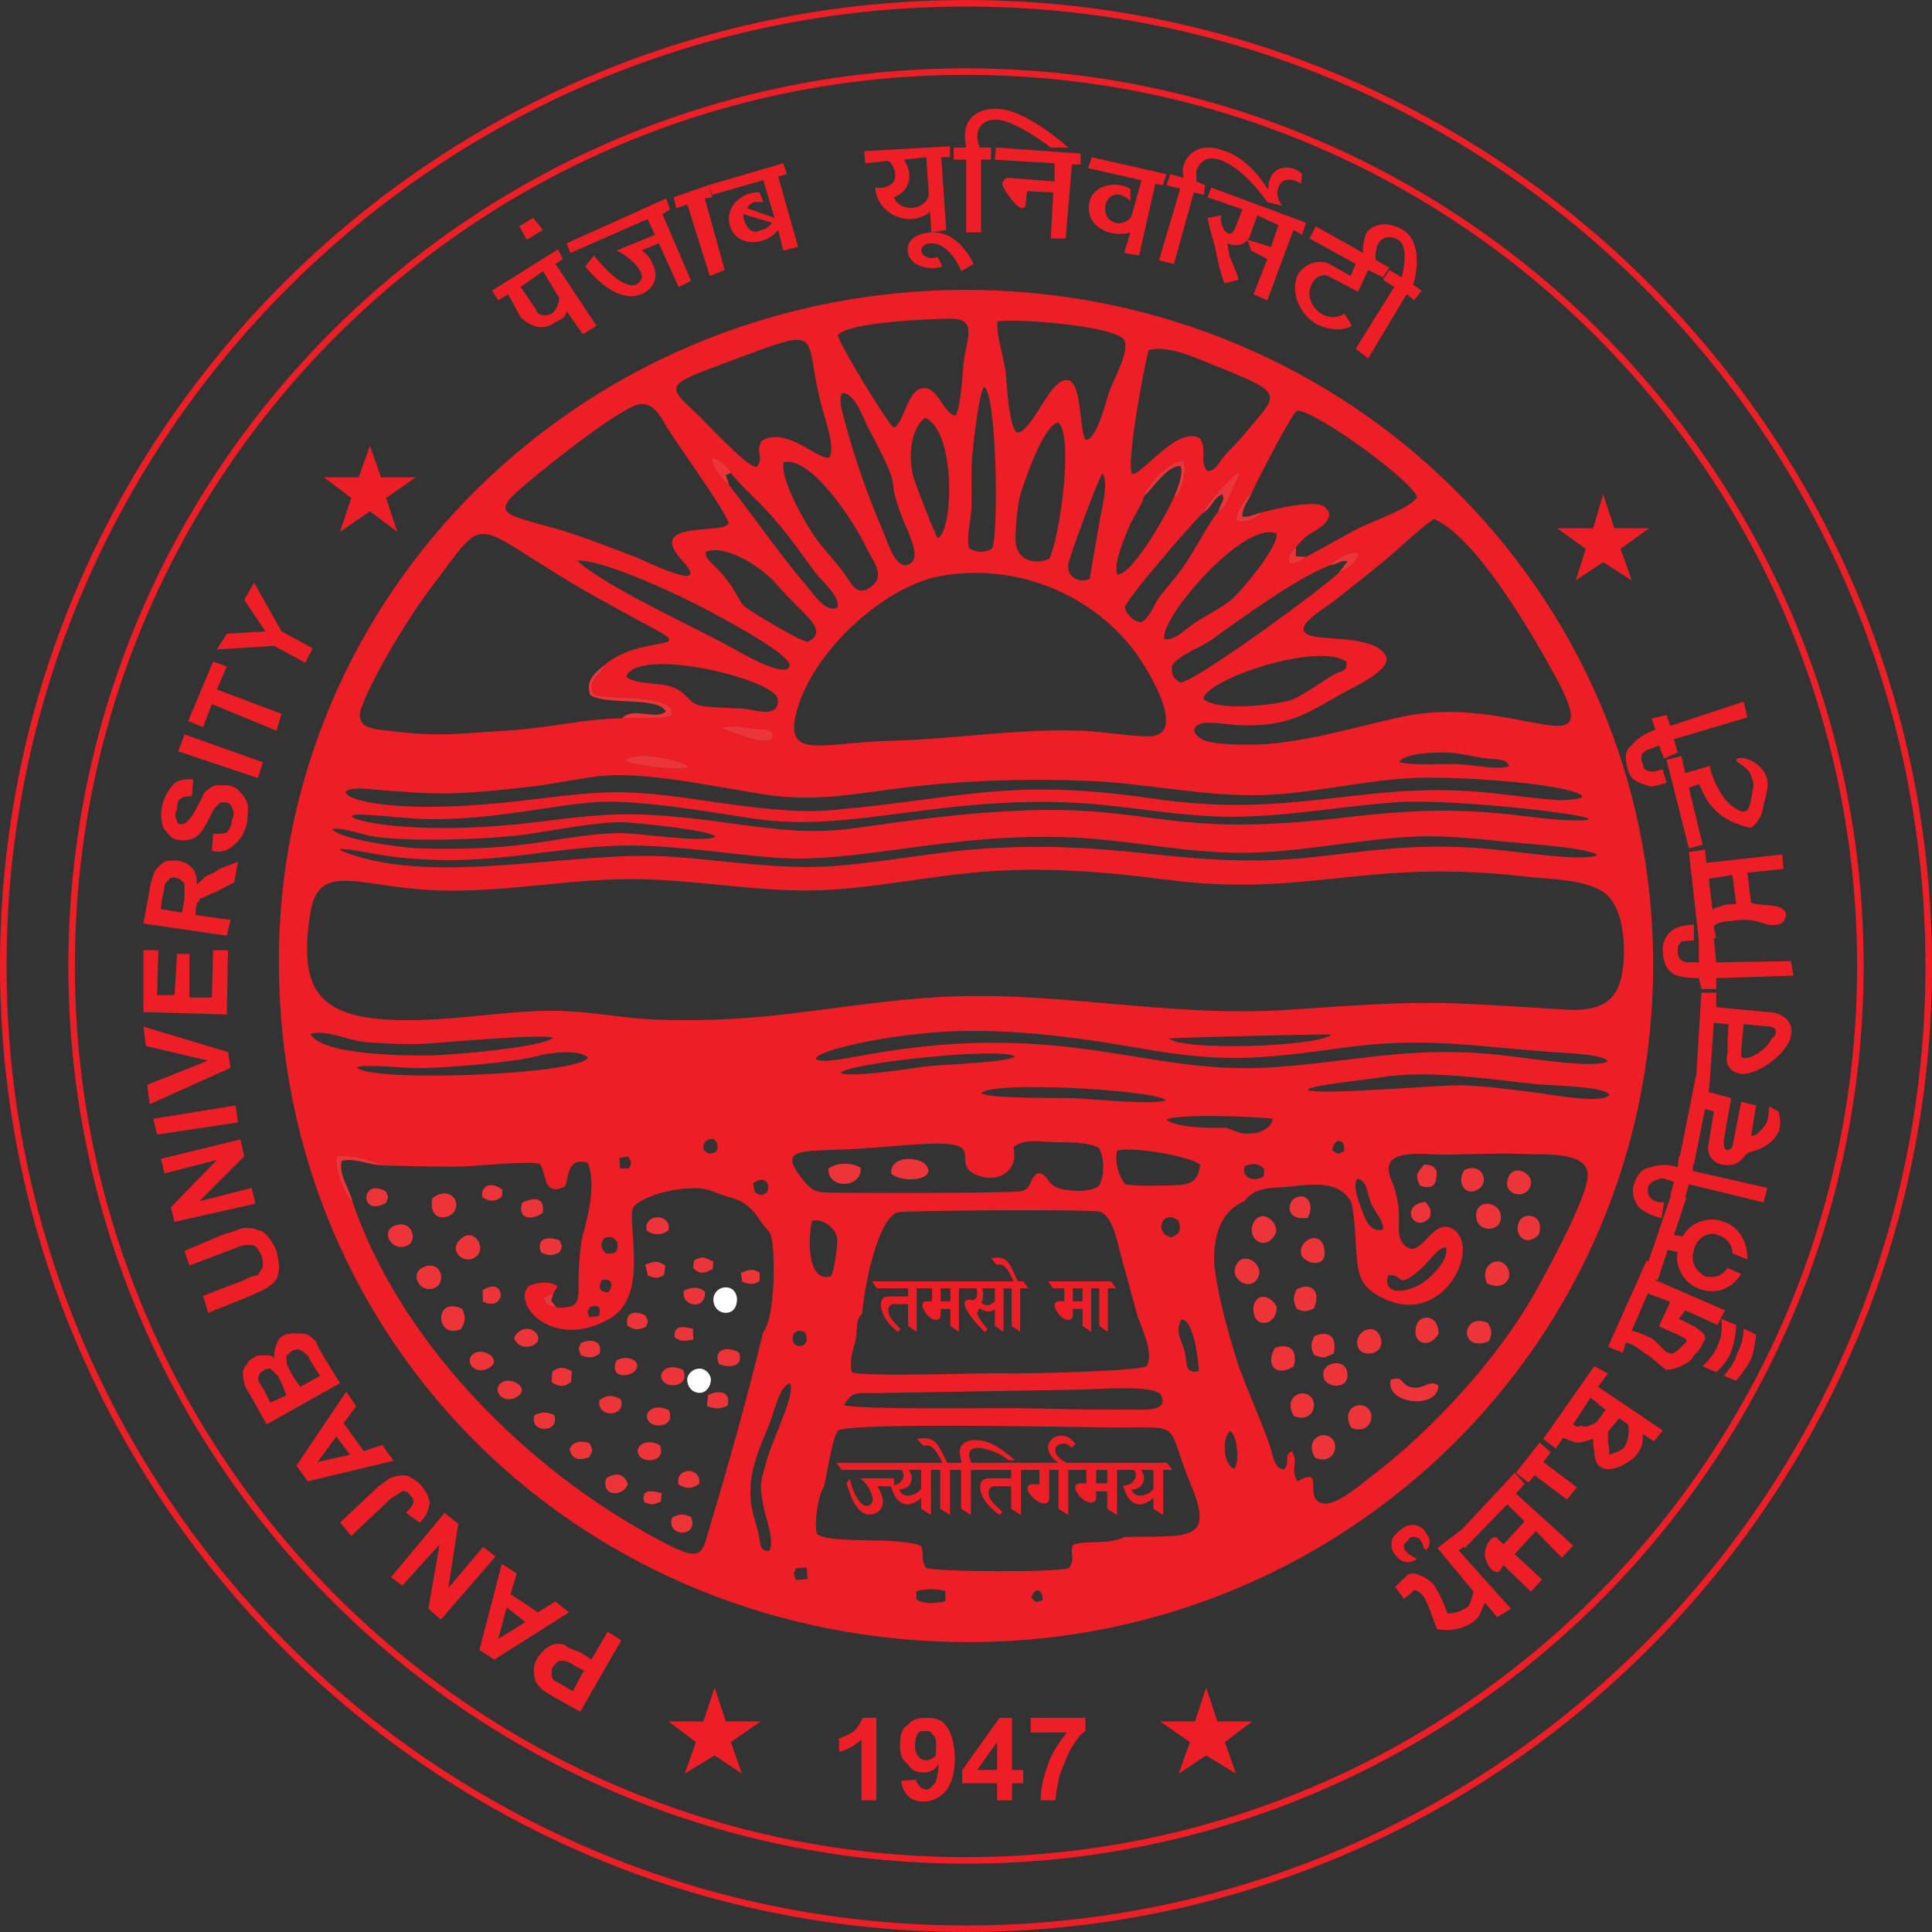 <?xml version="1.0" encoding="UTF-8"?>
<svg xmlns="http://www.w3.org/2000/svg" xmlns:xlink="http://www.w3.org/1999/xlink" width="295.72pt" height="295.72pt" viewBox="0 0 295.72 295.72" version="1.1">
<rect x="0" y="0" width="295.72" height="295.72" fill="#333333" stroke="none"/>
<defs>
<clipPath id="clip1">
  <path d="M 0 0 L 295.719 0 L 295.719 295.719 L 0 295.719 Z M 0 0 "/>
</clipPath>
</defs>
<g id="surface1">
<g clip-path="url(#clip1)" clip-rule="nonzero">
<path style=" stroke:none;fill-rule:nonzero;fill:rgb(92.899%,11.8%,14.499%);fill-opacity:1;" d="M 147.859 1.004 C 66.879 1.004 1 66.883 1 147.859 C 1 228.84 66.879 294.719 147.859 294.719 C 228.836 294.719 294.719 228.84 294.719 147.859 C 294.719 66.883 228.836 1.004 147.859 1.004 Z M 147.859 295.719 C 66.328 295.719 0 229.391 0 147.859 C 0 66.332 66.328 0.004 147.859 0.004 C 229.391 0.004 295.719 66.332 295.719 147.859 C 295.719 229.391 229.391 295.719 147.859 295.719 "/>
</g>
<path style=" stroke:none;fill-rule:evenodd;fill:rgb(100%,100%,100%);fill-opacity:1;" d="M 111.098 197.047 C 112.238 197.047 112.809 197.977 112.809 198.902 C 112.809 200.02 112.238 200.945 111.098 200.945 C 109.953 200.945 109.191 200.02 109.191 198.902 C 109.191 197.977 109.953 197.047 111.098 197.047 "/>
<path style=" stroke:none;fill-rule:evenodd;fill:rgb(100%,100%,100%);fill-opacity:1;" d="M 107.098 209.484 C 108.047 209.484 108.809 210.414 108.809 211.152 C 108.809 212.27 108.047 213.195 107.098 213.195 C 105.953 213.195 105.191 212.27 105.191 211.152 C 105.191 210.414 105.953 209.484 107.098 209.484 "/>
<path style=" stroke:none;fill-rule:nonzero;fill:rgb(92.899%,11.8%,14.499%);fill-opacity:1;" d="M 46.715 101.457 L 41.953 98.859 L 33.188 99.414 L 34.715 97.004 L 40.617 96.633 L 37.379 91.805 L 38.902 89.207 L 43.094 96.633 L 47.855 99.23 Z M 42.332 111.852 L 32.426 107.77 L 31.094 111.297 L 28.809 110.367 L 32.617 101.273 L 34.715 102.016 L 33.188 105.543 L 43.094 109.254 Z M 39.473 119.09 L 27.285 115.008 L 28.238 112.41 L 40.238 116.68 Z M 32.426 130.227 L 32.617 127.629 C 33.57 127.629 34.141 127.629 34.715 127.441 C 35.285 126.699 35.473 126.145 35.473 125.59 C 35.855 124.844 35.855 124.289 35.473 123.547 C 35.285 122.988 34.902 122.805 34.332 122.805 C 34.141 122.805 33.762 122.805 33.762 122.805 C 33.57 122.988 33.188 123.359 33 123.547 C 32.617 123.918 32.426 124.473 31.855 125.59 C 31.285 126.699 30.715 127.629 30.141 128 C 29.379 128.559 28.238 128.742 27.285 128.559 C 26.715 128.559 26.141 128.188 25.762 127.629 C 25.188 127.07 24.809 126.516 24.809 125.961 C 24.617 125.031 24.617 124.289 24.809 123.359 C 25.188 121.691 25.953 120.762 26.715 119.836 C 27.664 119.277 28.426 119.277 29.57 119.277 L 29.379 121.875 C 28.426 121.875 28.238 121.875 27.664 122.246 C 27.285 122.434 27.094 122.988 27.094 123.918 C 26.715 124.473 26.715 125.031 27.094 125.59 C 27.094 125.961 27.285 126.145 27.664 126.145 C 27.855 126.145 28.238 126.145 28.426 125.961 C 28.809 125.59 29.379 125.031 29.953 123.918 C 30.523 122.805 31.094 121.875 31.285 121.316 C 31.855 120.762 32.426 120.391 33 120.203 C 33.57 120.203 34.332 120.203 34.902 120.203 C 35.855 120.391 36.426 120.762 36.809 121.316 C 37.379 121.875 37.762 122.434 37.953 123.359 C 37.953 124.289 37.953 125.031 37.762 126.145 C 37.379 127.629 36.617 128.742 35.855 129.301 C 34.902 130.227 33.762 130.598 32.426 130.227 Z M 27.855 139.691 L 28.238 137.652 C 28.238 136.539 28.238 135.98 28.238 135.426 C 28.238 135.055 27.855 134.867 27.855 134.867 C 27.664 134.496 27.285 134.496 26.715 134.312 C 26.523 134.312 26.141 134.312 25.953 134.496 C 25.762 134.867 25.379 135.055 25.188 135.426 C 25.188 135.609 25.188 136.168 24.809 137.465 L 24.617 139.137 Z M 34.715 143.223 L 21.953 141.363 L 22.902 136.168 C 23.094 134.867 23.473 133.941 23.664 133.383 C 24.047 132.828 24.617 132.27 25.188 131.898 C 25.762 131.715 26.141 131.715 27.094 131.715 C 28.238 131.898 28.809 132.27 29.379 132.828 C 29.953 133.383 30.141 134.312 30.141 135.426 C 30.523 135.055 31.094 134.496 31.285 134.312 C 31.855 133.941 32.617 133.754 33.57 133.012 L 36.426 131.898 L 35.855 135.055 L 33 136.539 C 31.855 136.91 31.285 137.465 30.715 137.465 C 30.523 137.652 30.523 138.023 30.141 138.211 C 30.141 138.578 29.953 138.766 29.953 139.508 L 29.953 140.066 L 35.285 140.809 Z M 34.715 155.285 L 21.953 154.914 L 21.953 145.449 L 24.238 145.449 L 24.047 152.316 L 26.715 152.316 L 27.094 146.004 L 29 146.004 L 29 152.688 L 32.426 152.688 L 32.617 145.449 L 34.902 145.449 Z M 35.285 163.453 L 22.902 169.023 L 22.523 166.051 L 31.855 162.34 L 22.332 160.109 L 21.953 157.141 L 34.902 161.039 Z M 36.426 171.805 L 24.047 173.66 L 23.473 171.246 L 36.047 169.207 Z M 39.094 184.238 L 26.715 187.023 L 26.141 184.797 L 33.188 177.559 L 25.188 179.602 L 24.617 177.375 L 36.809 174.402 L 37.379 177.004 L 30.523 183.871 L 38.523 181.828 Z M 31.855 200.945 L 31.094 198.348 L 37.379 195.934 C 38.332 195.379 39.094 195.191 39.473 195.191 C 39.664 194.82 40.047 194.266 40.238 193.895 C 40.238 193.336 40.238 192.777 40.047 192.223 C 39.664 191.48 39.473 191.109 39.094 190.738 C 38.523 190.551 38.332 190.551 37.762 190.551 C 37.379 190.551 36.617 190.738 35.855 191.109 L 29 193.707 L 28.238 191.48 L 34.332 188.883 C 36.047 188.512 36.809 187.953 37.379 187.953 C 38.332 187.953 38.902 187.953 39.473 188.324 C 40.047 188.324 40.238 188.512 40.809 189.066 C 41.379 189.625 41.762 190.18 42.332 191.48 C 42.523 192.594 42.715 193.336 42.715 193.895 C 42.715 194.82 42.523 195.379 42.332 195.75 C 41.953 196.305 41.762 196.492 41.188 196.863 C 40.617 197.422 39.473 197.789 38.332 198.348 Z M 45.953 212.27 L 49 210.598 L 47.664 208.559 C 47.285 207.812 47.094 207.258 46.715 207.258 C 46.523 206.887 46.145 206.699 45.953 206.699 C 45.57 206.328 45 206.699 44.809 206.699 C 44.43 206.887 44.238 207.258 43.855 207.441 C 43.855 207.812 43.855 208 43.855 208.371 C 43.855 208.93 44.238 209.484 44.809 210.598 Z M 41.379 214.684 L 43.855 213.566 L 43.094 211.711 C 42.715 210.969 42.523 210.414 42.332 210.414 C 41.953 210.043 41.762 209.855 41.379 209.484 C 41.188 209.484 40.617 209.484 40.238 209.855 C 40.047 210.043 39.664 210.043 39.664 210.598 C 39.473 210.969 39.473 211.152 39.664 211.523 C 39.664 211.711 40.238 212.27 40.809 213.566 Z M 40.809 218.023 L 38.332 213.566 C 37.762 212.641 37.379 212.082 37.379 211.523 C 37.188 211.152 37.188 210.598 37.188 210.043 C 37.188 209.855 37.379 209.113 37.762 208.93 C 37.953 208.371 38.332 208 38.902 207.812 C 39.094 207.441 39.664 207.441 40.617 207.441 C 41.188 207.441 41.762 207.441 41.953 208 C 41.953 207.258 41.953 206.699 42.332 205.773 C 42.523 205.215 42.715 204.656 43.664 204.289 C 44.238 204.102 44.809 204.102 45.379 204.102 C 45.953 204.102 46.523 204.102 47.094 204.289 C 47.664 204.656 47.855 204.844 48.426 205.398 C 48.426 205.773 49 206.699 49.762 208 L 52.047 211.711 Z M 51.477 219.879 L 48.617 223.777 L 53.57 222.664 Z M 53 213.012 L 54.523 215.238 L 52.617 217.836 L 55.664 222.105 L 58.523 221.18 L 60.238 223.59 L 47.094 226.746 L 45.379 224.332 Z M 53.762 235.098 L 52.047 233.059 L 57.953 227.488 C 58.902 226.934 59.285 226.375 59.855 226.191 C 60.809 225.816 61.379 225.816 62.145 225.816 C 63.094 226.191 63.855 226.746 64.43 227.305 C 65.191 228.23 65.762 229.344 65.762 230.086 C 65.57 231.387 65.191 232.129 64.238 233.059 L 62.145 231.57 C 62.715 231.016 63.094 230.457 63.285 230.086 C 63.285 229.531 63.285 229.344 62.715 228.789 C 62.523 228.418 62.145 228.23 61.57 228.23 C 61.379 228.418 60.809 228.789 59.855 229.344 Z M 75.855 238.254 L 67.477 247.906 L 65.57 246.234 L 67.285 236.398 L 61.57 242.711 L 59.855 241.41 L 68.047 231.57 L 70.145 233.242 L 68.617 243.082 L 73.953 236.77 Z M 77.57 246.051 L 76.238 250.875 L 80.43 248.277 Z M 76.809 239.367 L 79.094 240.852 L 78.145 244.008 L 82.332 246.793 L 85 245.121 L 87.094 246.793 L 75.668 254.031 L 73.383 252.547 Z M 87.668 258.855 L 89.383 255.703 L 88.238 255.145 C 87.477 254.59 86.715 254.219 86.332 254.219 C 86.145 254.219 85.762 254.219 85.57 254.219 C 85 254.59 85 254.773 84.617 255.145 C 84.43 255.516 84.43 256.07 84.43 256.258 C 84.43 256.629 84.617 257.188 85 257.371 C 85.191 257.371 85.762 257.742 86.715 258.301 Z M 95.094 251.062 L 88.809 262.012 L 85.191 259.973 C 83.855 259.23 82.906 258.672 82.715 258.301 C 82.145 257.742 81.762 257.188 81.762 256.258 C 81.57 255.516 81.762 254.59 82.332 253.66 C 82.715 253.105 83.285 252.547 83.477 252.359 C 84.047 251.988 84.617 251.617 85.191 251.617 C 85.762 251.617 86.332 251.617 86.715 251.988 C 87.094 252.359 88.047 252.547 89.191 253.105 L 90.523 254.031 L 93 249.762 L 95.094 251.062 "/>
<path style=" stroke:none;fill-rule:nonzero;fill:rgb(92.899%,11.8%,14.499%);fill-opacity:1;" d="M 157.762 265.168 L 157.762 262.941 L 166.145 262.941 L 166.145 264.98 C 165.191 265.539 164.812 266.281 163.859 267.766 C 163.289 268.879 162.715 270.363 162.145 271.852 C 161.953 273.148 161.574 274.449 161.574 275.562 L 159.289 275.562 C 159.289 273.891 159.668 272.035 160.43 269.992 C 161.004 268.324 162.145 266.652 163.289 265.168 Z M 152.621 270.922 L 152.621 266.652 L 149.574 270.922 Z M 152.621 275.562 L 152.621 272.965 L 147.285 272.965 L 147.285 270.922 L 153.004 262.941 L 154.906 262.941 L 154.906 270.922 L 156.621 270.922 L 156.621 272.965 L 154.906 272.965 L 154.906 275.562 Z M 143.285 267.211 C 143.285 266.652 143.285 265.727 142.715 265.539 C 142.523 264.98 142.336 264.98 141.762 264.98 C 141.191 264.98 140.812 264.98 140.621 265.168 C 140.238 265.727 140.051 266.281 140.051 267.211 C 140.051 267.766 140.238 268.695 140.621 268.879 C 140.812 269.254 141.383 269.438 141.762 269.438 C 142.336 269.438 142.523 269.254 143.098 268.879 C 143.285 268.695 143.285 268.137 143.285 267.211 Z M 137.953 272.594 L 140.238 272.406 C 140.238 272.965 140.621 273.148 140.812 273.52 C 140.812 273.52 141.383 273.891 141.762 273.891 C 142.336 273.891 142.523 273.52 143.098 272.965 C 143.285 272.594 143.668 271.48 143.668 269.992 C 143.098 270.922 142.336 271.293 141.383 271.293 C 140.238 271.293 139.477 270.922 138.906 269.992 C 137.953 269.254 137.762 268.324 137.762 267.211 C 137.762 265.727 137.953 264.609 138.906 264.055 C 139.668 263.129 140.621 262.941 141.762 262.941 C 143.098 262.941 144.238 263.129 145 264.426 C 145.574 265.168 146.145 266.84 146.145 269.254 C 146.145 271.48 145.574 273.148 144.812 274.078 C 143.859 275.191 142.715 275.75 141.383 275.75 C 140.621 275.75 139.668 275.562 139.098 275.004 C 138.523 274.449 137.953 273.52 137.953 272.594 Z M 134.145 275.562 L 131.859 275.562 L 131.859 266.281 C 130.715 267.211 129.953 267.766 128.43 268.137 L 128.43 266.098 C 129.383 265.727 129.953 265.539 130.715 264.98 C 131.285 264.426 131.859 263.496 132.047 262.941 L 134.145 262.941 L 134.145 275.562 "/>
<path style=" stroke:none;fill-rule:evenodd;fill:rgb(92.899%,11.8%,14.499%);fill-opacity:1;" d="M 109.383 258.301 L 111.098 263.496 L 116.43 263.496 L 111.859 266.652 L 113.57 271.48 L 109.383 268.695 L 104.809 271.48 L 106.523 266.652 L 102.332 263.496 L 107.668 263.496 L 109.383 258.301 "/>
<path style=" stroke:none;fill-rule:evenodd;fill:rgb(92.899%,11.8%,14.499%);fill-opacity:1;" d="M 184.621 258.301 L 186.336 263.496 L 191.668 263.496 L 187.48 266.652 L 189.191 271.48 L 184.621 268.695 L 180.43 271.48 L 182.145 266.652 L 177.574 263.496 L 182.906 263.496 L 184.621 258.301 "/>
<path style=" stroke:none;fill-rule:nonzero;fill:rgb(92.899%,11.8%,14.499%);fill-opacity:1;" d="M 255.082 109.434 L 252.797 109.992 L 253.367 111.664 C 252.605 112.031 250.891 112.59 249.746 114.074 C 248.797 114.816 248.605 115.746 249.176 117.789 C 249.367 118.715 249.938 119.273 250.32 119.457 C 251.082 120.016 251.652 120.016 252.605 120.387 C 253.367 120.387 255.082 119.828 255.082 119.828 L 254.508 117.789 C 253.938 117.789 253.176 118.344 252.223 117.973 C 251.652 117.789 251.461 117.418 251.461 116.859 C 250.891 115.746 251.461 115.191 252.035 114.816 C 252.605 114.633 253.746 114.262 253.938 114.074 L 254.699 116.117 L 256.797 115.191 L 256.223 113.148 L 267.465 109.805 L 266.891 107.395 L 255.652 111.105 Z M 257.367 115.746 L 255.082 116.305 L 258.512 129.852 L 260.605 129.297 L 258.512 120.57 L 260.035 120.016 C 260.414 120.57 260.984 122.43 262.129 123.543 C 263.844 125.77 267.465 126.695 268.035 126.695 C 268.605 126.324 269.746 125.211 269.938 123.172 C 270.512 121.129 271.082 119.457 269.746 117.789 C 268.605 116.305 266.32 115.562 265.746 116.305 C 265.559 116.676 267.465 117.23 268.035 118.715 C 268.223 119.457 268.605 119.828 268.223 121.129 C 268.035 122.613 267.652 124.469 267.082 124.098 C 267.082 124.656 264.605 123.543 263.465 121.5 C 261.746 118.715 261.746 117.23 261.746 117.23 L 257.938 118.344 Z M 265.176 133.938 L 265.746 138.391 C 264.984 138.391 264.035 138.391 263.27 138.762 C 262.699 138.945 262.32 138.945 262.129 139.316 L 261.559 134.492 Z M 260.984 130.039 L 258.512 130.41 L 260.035 143.961 L 262.699 143.59 L 262.32 141.918 C 262.32 141.359 263.844 140.988 264.984 140.988 C 269.176 140.246 269.938 141.918 271.844 141.547 C 272.797 141.547 273.367 140.805 273.367 139.875 C 272.984 138.203 269.746 138.762 268.035 138.203 L 267.465 133.566 L 272.984 133.008 L 272.797 130.781 L 261.176 132.078 Z M 259.27 141.547 C 259.27 141.547 257.559 141.547 256.414 142.102 C 255.844 142.477 255.27 142.844 255.082 143.402 C 254.699 143.961 254.508 144.516 254.508 145.258 C 254.508 147.301 255.082 148.414 256.223 149.156 C 257.559 149.715 259.652 149.715 260.035 149.715 L 260.414 151.383 L 262.699 151.383 L 262.699 149.715 L 274.512 149.344 L 274.129 147.113 L 262.699 147.301 L 262.32 143.59 L 260.035 143.59 L 260.035 147.301 C 259.652 147.301 258.512 147.301 258.129 147.301 C 257.367 147.113 256.797 146.742 256.797 145.629 C 256.797 145.074 256.797 144.703 257.367 144.145 C 257.938 143.961 259.082 143.961 259.27 143.961 Z M 270.891 157.137 C 271.082 157.137 271.652 157.324 271.844 157.695 C 271.844 158.25 271.652 158.809 271.273 158.809 C 270.32 160.852 268.035 161.965 267.082 161.965 C 266.512 161.965 266.512 161.777 266.512 160.852 L 266.891 156.766 Z M 262.699 151.941 L 260.414 151.941 L 259.652 164.562 L 261.746 164.934 L 262.32 156.578 L 264.605 156.766 C 264.414 158.25 264.414 161.223 264.414 161.223 C 264.035 162.52 264.414 164.004 266.512 164.375 C 269.176 164.562 273.559 161.223 274.129 158.621 C 274.699 156.023 272.414 154.91 270.512 154.91 L 262.699 154.168 Z M 261.746 164.934 L 259.652 164.375 L 256.984 177.738 L 259.27 178.297 L 260.984 169.762 L 262.32 170.133 L 261.559 174.957 C 260.984 176.629 262.32 178.297 264.035 178.297 C 266.512 178.668 267.082 176.441 267.652 176.441 C 268.797 176.07 271.082 175.512 272.227 173.285 C 272.797 171.988 272.227 170.133 272.227 170.133 L 270.891 169.387 C 270.512 169.387 271.082 171.242 269.938 172.543 C 269.176 173.473 268.797 173.844 268.035 173.844 L 268.797 169.203 L 266.512 168.645 L 265.176 175.512 C 265.176 175.699 264.605 176.07 264.414 176.07 C 263.844 176.07 263.844 175.141 263.844 174.586 L 264.984 168.09 L 261.559 167.16 Z M 259.27 177.184 L 256.984 176.996 L 256.797 178.668 C 255.844 178.297 254.32 178.113 252.605 178.668 C 251.461 178.855 250.512 179.598 249.938 181.824 C 249.938 182.383 249.938 183.309 250.32 183.863 C 250.512 184.422 250.891 184.98 251.652 185.352 C 252.605 186.094 254.32 186.465 254.32 186.465 L 254.699 184.051 C 254.32 184.051 253.176 184.051 252.605 183.309 C 252.223 182.938 252.223 182.383 252.223 181.824 C 252.605 180.711 253.367 180.711 254.32 180.34 C 254.508 180.34 255.652 180.711 256.223 180.898 L 255.652 182.938 L 257.938 183.309 L 258.512 181.27 L 269.938 184.051 L 270.512 181.824 L 259.082 179.227 Z M 258.129 183.309 L 255.844 182.754 L 251.652 195.004 L 253.746 195.93 L 255.27 191.289 L 256.797 191.66 C 256.223 194.074 258.129 196.672 260.035 197.23 C 261.746 197.973 264.605 197.973 266.512 195.004 L 264.414 194.074 C 263.465 195.559 262.129 195.559 260.984 195.375 C 260.414 195.004 258.512 193.891 259.27 191.289 C 260.035 188.508 262.699 188.691 262.891 189.062 C 264.035 189.25 265.176 190.363 265.176 191.848 L 267.465 192.773 C 267.465 189.25 265.559 187.578 263.844 187.023 C 261.746 186.094 258.699 187.023 257.559 189.25 L 256.223 189.062 Z M 268.797 204.281 L 266.891 203.355 C 266.891 203.355 266.891 205.398 265.938 207.066 C 265.559 208.738 263.844 210.594 263.844 210.594 L 265.746 211.336 C 265.746 211.336 267.465 209.297 268.035 207.996 C 268.605 206.512 268.797 204.281 268.797 204.281 Z M 265.746 202.797 L 263.465 201.871 C 263.465 201.871 263.844 204.281 262.891 205.953 C 262.32 207.625 260.605 209.109 260.605 209.109 L 262.699 210.039 C 262.699 210.039 264.414 208.551 264.984 206.883 C 265.746 204.84 265.746 202.797 265.746 202.797 Z M 255.652 199.273 L 253.938 202.984 C 255.27 203.727 258.699 204.84 258.129 205.398 C 258.129 205.398 257.559 205.953 256.984 206.512 C 256.414 207.066 255.652 207.438 255.652 207.066 C 255.082 207.438 253.938 205.582 252.797 204.84 C 251.652 204.281 250.32 203.727 249.746 203.727 L 252.223 197.973 Z M 253.938 194.074 L 252.035 192.961 L 246.129 206.141 L 248.414 207.066 L 248.797 205.582 C 249.176 205.398 250.32 205.953 251.652 207.066 C 252.797 207.625 254.32 209.297 255.082 209.668 C 255.27 209.668 256.414 209.668 257.938 208.738 C 258.512 208.551 259.082 207.996 259.27 207.438 C 260.414 206.512 260.605 205.582 260.605 205.582 C 261.559 204.469 260.605 203.91 259.27 202.984 C 258.699 202.797 257.938 202.242 256.984 201.871 L 257.938 200.57 L 262.891 202.797 L 264.035 200.57 L 253.367 195.93 Z M 249.176 218.02 C 249.367 218.574 249.367 220.246 248.797 221.176 C 248.414 222.102 247.27 222.289 246.32 222.66 C 246.32 222.102 246.32 221.359 246.129 220.805 C 246.129 220.246 246.129 220.059 246.129 219.133 L 247.844 217.09 Z M 245.746 215.793 L 244.414 217.648 C 243.461 218.203 242.699 218.574 241.938 218.203 C 241.367 218.574 240.984 218.203 240.797 218.02 L 243.461 213.934 Z M 246.129 210.223 L 244.031 209.109 L 236.223 220.246 L 238.129 221.73 L 239.27 220.059 C 239.652 220.246 240.414 220.617 241.367 220.805 C 242.129 220.805 242.699 220.617 243.844 220.246 C 243.844 220.617 243.844 221.359 244.031 222.102 C 244.031 223.215 244.414 224.328 244.984 224.516 C 246.699 225.816 250.32 223.215 250.512 222.66 C 251.461 221.359 251.461 220.805 251.461 219.504 L 253.176 220.617 L 254.508 218.945 L 244.605 212.266 Z M 237.367 222.289 L 235.652 220.805 L 232.031 225.441 L 233.938 226.93 L 234.891 225.816 L 239.844 229.527 L 241.367 227.672 L 236.223 223.773 Z M 233.367 227.113 L 231.844 225.441 L 222.508 235.465 L 224.223 236.949 L 230.699 230.27 L 233.367 232.867 L 230.129 236.395 L 229.176 235.465 C 228.414 234.723 227.27 236.582 227.27 237.879 C 227.27 239.18 228.605 241.219 229.559 240.477 C 229.559 240.477 229.746 240.105 230.129 239.551 C 230.699 240.105 232.223 241.594 234.32 243.633 L 236.031 241.777 L 231.844 237.879 L 235.078 234.352 L 239.078 238.438 L 240.797 236.582 L 232.031 228.598 Z M 218.32 234.723 C 217.746 233.797 217.176 233.426 216.223 233.426 C 215.652 233.426 215.27 233.426 214.129 234.352 C 212.984 235.281 212.984 235.836 212.984 236.582 C 212.984 237.32 213.559 238.066 214.129 238.621 C 215.461 239.734 217.367 238.621 216.605 238.438 C 216.605 238.438 215.461 237.879 215.27 237.508 C 214.699 236.949 214.699 236.395 215.461 235.836 C 216.031 234.91 216.605 235.281 217.176 235.465 C 217.746 236.023 217.938 236.949 217.938 236.949 C 218.32 237.879 219.461 236.023 218.32 234.723 Z M 225.367 235.836 L 223.652 234.168 L 220.031 236.949 L 225.559 243.633 C 225.559 243.82 224.984 245.488 224.793 245.859 C 223.27 246.973 221.938 246.973 221.559 246.973 C 221.367 246.418 220.793 244.746 219.652 242.891 C 219.078 241.777 216.223 240.105 215.27 241.219 L 213.559 242.891 L 214.891 244.746 L 216.031 243.82 C 216.605 242.891 217.367 243.82 217.938 244.375 C 219.078 246.418 219.652 249.016 220.031 249.387 C 220.223 249.387 223.27 250.129 225.938 247.902 C 226.508 247.344 226.891 246.23 227.27 245.305 L 229.176 247.531 L 231.27 246.23 L 223.27 237.32 L 225.367 235.836 "/>
<path style=" stroke:none;fill-rule:nonzero;fill:rgb(92.899%,11.8%,14.499%);fill-opacity:1;" d="M 214.551 42.441 C 214.551 42.441 215.883 37.801 213.98 36.688 C 213.219 36.129 211.691 36.129 211.121 37.059 C 210.359 38.172 210.551 39.844 210.551 40.215 L 208.645 38.73 C 208.645 38.73 208.453 37.059 209.219 35.574 C 210.359 34.09 212.645 33.902 214.738 35.203 C 218.168 37.242 216.453 43.555 216.266 43.555 L 217.598 44.48 L 216.453 45.969 L 215.312 45.039 L 209.406 54.879 L 207.504 53.391 L 213.406 43.926 L 211.691 42.812 L 212.645 41.328 Z M 201.406 34.645 L 212.645 40.957 L 211.691 42.441 L 209.406 41.328 L 207.883 44.668 L 203.312 42.254 C 202.551 41.883 201.406 42.254 200.836 43.367 C 199.121 46.523 203.121 49.863 205.789 48.008 L 206.93 49.863 C 205.219 50.793 203.312 50.422 201.598 49.68 C 198.738 48.008 197.406 44.48 198.738 41.883 C 199.883 40.215 201.98 39.656 203.504 40.398 L 206.738 42.254 L 207.504 40.398 L 200.453 36.504 Z M 185.406 28.707 L 199.883 34.09 L 199.312 35.945 L 197.98 35.203 L 193.98 45.969 L 191.883 45.039 L 193.98 39.656 L 191.504 38.355 L 190.93 36.688 L 194.551 37.801 L 195.691 34.461 L 192.453 32.973 L 191.312 36.129 C 190.738 37.613 189.023 37.801 187.883 37.242 C 187.883 37.242 188.074 39.102 188.453 39.844 C 189.023 40.957 189.598 42.812 189.598 42.812 L 187.504 43.367 C 187.312 43.367 186.551 40.957 185.98 37.801 C 185.406 35.945 184.836 33.531 184.836 33.344 L 186.93 32.973 C 186.551 34.461 188.074 37.059 189.023 35.016 L 190.168 32.047 L 184.836 30.191 Z M 186.551 24.438 C 184.836 23.879 183.691 24.621 183.121 26.105 C 183.121 27.035 183.121 27.777 183.121 27.777 L 184.453 28.336 L 184.266 29.82 L 182.738 29.445 L 179.691 40.398 L 177.406 39.844 L 180.645 28.891 L 178.551 28.336 L 179.121 26.664 L 181.215 27.219 C 181.215 27.219 180.836 26.105 181.215 25.18 C 181.98 22.949 184.266 22.023 186.93 22.949 C 191.312 24.066 193.98 28.891 193.98 28.891 C 194.359 28.891 193.98 28.148 194.359 27.594 C 194.93 25.18 197.98 25.18 199.312 26.664 L 199.121 28.148 C 197.98 27.219 196.074 27.219 195.691 28.707 C 195.121 29.82 196.074 31.305 196.266 31.488 L 193.98 30.934 C 193.98 30.934 190.359 25.551 186.551 24.438 Z M 167.121 24.066 L 178.551 26.664 L 177.98 28.336 L 176.836 28.148 L 174.359 39.102 L 172.074 38.73 L 173.023 35.574 C 169.977 36.504 165.977 34.645 166.738 30.934 C 167.312 28.336 170.738 27.594 173.023 28.891 L 173.023 30.746 C 173.023 30.746 172.453 30.191 171.504 29.82 C 168.836 29.262 168.266 33.531 170.738 34.09 C 172.074 34.461 173.215 33.344 173.215 32.973 L 174.738 27.594 L 166.551 25.734 Z M 152.453 22.578 L 165.406 23.508 L 165.406 25.18 L 164.07 25.18 L 163.121 36.504 L 160.836 36.504 L 161.215 29.445 L 157.215 29.262 L 157.023 30.934 C 157.023 31.305 157.023 31.859 156.453 31.859 C 155.5 31.859 153.406 28.707 153.406 28.148 C 153.598 27.219 154.359 27.219 154.359 27.219 L 161.406 27.777 L 161.406 24.992 L 152.266 24.438 Z M 151.691 24.438 L 150.168 24.438 L 150.168 35.574 L 147.883 35.574 L 147.883 24.438 L 145.977 24.438 L 145.977 22.578 L 147.883 22.578 C 147.883 22.578 147.691 21.469 147.691 20.723 C 147.691 18.312 149.406 16.641 152.453 16.641 C 157.023 16.641 163.5 22.578 163.5 22.578 L 160.836 22.578 C 160.836 22.578 155.312 18.312 152.453 18.312 C 150.551 18.312 149.598 19.426 149.598 20.91 C 149.598 21.84 149.977 22.578 149.977 22.578 L 151.691 22.578 Z M 143.5 39.285 L 144.262 40.77 C 142.359 41.512 138.93 40.77 138.93 38.172 C 138.93 36.504 140.645 35.574 142.93 35.574 C 146.93 35.574 149.023 40.398 149.023 40.398 L 147.121 41.512 C 147.121 41.328 145.406 37.242 142.551 37.242 C 141.785 37.242 141.023 37.613 141.023 38.355 C 141.023 39.285 142.551 39.844 143.5 39.285 Z M 141.785 24.066 L 138.359 24.438 C 139.883 26.664 139.309 29.262 136.836 30.191 C 137.598 32.418 141.598 32.418 142.168 29.82 Z M 132.262 23.137 L 145.406 22.395 L 145.406 24.066 L 144.07 24.066 L 144.836 35.203 L 142.551 35.574 L 142.359 32.418 C 139.309 35.016 134.168 32.789 133.977 28.707 C 134.738 28.891 137.215 28.707 137.023 26.664 C 137.023 25.734 136.262 24.621 135.883 24.621 L 132.453 24.992 Z M 109.023 29.82 L 108.453 28.336 L 119.883 24.992 L 120.453 26.664 L 119.121 27.035 L 122.168 37.801 L 119.883 38.355 L 119.121 35.203 C 117.023 37.801 112.645 37.801 111.691 34.461 C 110.93 31.488 113.785 29.262 116.262 29.445 L 116.836 30.934 C 116.836 30.934 116.262 30.934 115.309 30.934 C 114.738 31.305 114.547 31.488 114.355 31.859 L 118.547 33.344 L 116.836 27.594 Z M 118.168 34.09 L 113.785 32.789 C 113.785 32.973 113.785 33.531 113.977 33.902 C 114.355 35.016 115.309 35.945 116.453 35.203 C 117.406 35.203 118.168 34.09 118.168 34.09 Z M 103.117 30.191 L 108.453 28.336 L 109.023 30.191 L 107.883 30.375 L 110.93 41.328 L 108.645 42.254 L 105.215 31.305 L 103.5 31.859 Z M 86.738 37.242 L 101.977 30.375 L 102.547 32.047 L 101.406 32.789 L 105.785 42.996 L 103.883 43.926 L 100.836 37.242 L 98.168 38.355 C 98.547 38.355 99.691 39.656 99.883 40.398 C 100.836 42.254 100.262 44.109 98.168 45.039 C 93.977 46.711 89.594 40.77 89.594 40.77 L 90.93 39.102 C 90.93 39.102 94.93 44.48 97.406 43.555 C 98.168 42.996 98.547 42.441 97.977 41.512 C 97.215 39.844 94.547 38.355 94.355 38.355 L 100.262 35.945 L 99.117 33.531 L 87.309 38.73 Z M 79.5 34.645 L 81.594 33.344 L 83.117 35.203 L 80.645 36.688 Z M 85.023 49.309 C 82.547 51.164 80.262 49.121 79.691 48.566 L 77.785 45.039 L 76.262 45.969 L 75.309 44.48 L 85.406 38.172 L 86.164 39.656 L 85.023 40.398 L 91.309 49.863 L 89.215 51.164 L 86.738 47.637 C 86.547 48.566 86.164 48.754 85.023 49.309 Z M 83.117 41.512 L 79.691 43.926 L 81.977 47.266 C 82.164 48.195 83.309 48.566 84.453 48.008 C 85.406 47.266 85.594 45.969 85.594 45.598 L 83.117 41.512 "/>
<path style=" stroke:none;fill-rule:evenodd;fill:rgb(92.899%,11.8%,14.499%);fill-opacity:1;" d="M 56.617 68.234 L 58.332 73.059 L 63.664 73.059 L 59.094 76.215 L 60.809 81.41 L 56.617 78.258 L 52.047 81.41 L 53.762 76.215 L 49.57 73.059 L 54.902 73.059 L 56.617 68.234 "/>
<path style=" stroke:none;fill-rule:evenodd;fill:rgb(92.899%,11.8%,14.499%);fill-opacity:1;" d="M 245.383 75.656 L 247.098 80.855 L 252.434 80.855 L 248.051 84.012 L 249.766 88.836 L 245.383 86.051 L 241.191 88.836 L 242.719 84.012 L 238.336 80.855 L 243.859 80.855 L 245.383 75.656 "/>
<path style=" stroke:none;fill-rule:nonzero;fill:rgb(92.899%,11.8%,14.499%);fill-opacity:1;" d="M 147.859 11.461 C 72.648 11.461 11.461 72.648 11.461 147.859 C 11.461 223.07 72.648 284.262 147.859 284.262 C 223.07 284.262 284.258 223.07 284.258 147.859 C 284.258 72.648 223.07 11.461 147.859 11.461 Z M 147.859 285.262 C 72.098 285.262 10.461 223.625 10.461 147.859 C 10.461 72.098 72.098 10.461 147.859 10.461 C 223.621 10.461 285.258 72.098 285.258 147.859 C 285.258 223.625 223.621 285.262 147.859 285.262 "/>
<path style=" stroke:none;fill-rule:evenodd;fill:rgb(92.899%,11.8%,14.499%);fill-opacity:1;" d="M 42.68 147.336 C 42.828 206.379 89.746 251.367 148.355 251.352 C 206.008 251.328 253.172 205.363 253.039 147.371 C 252.973 119.469 241.707 93.398 221.715 74.027 C 180.703 34.293 114.066 34.422 73.086 74.801 C 53.605 93.992 42.609 119.949 42.68 147.336 Z M 128.25 51.289 C 129.785 49.289 142.773 48.777 145.621 48.785 C 149.711 48.801 147.875 52.09 147.512 55.414 C 147.344 56.941 147.016 62.863 146.227 63.621 C 144.227 63.223 143.438 58.605 140.836 59.52 C 138.824 60.23 138.289 64.781 136.844 65.465 C 136.031 65.164 128.262 52.371 128.25 51.289 Z M 155.594 66.191 C 154.441 65.09 154.133 59.246 153.977 57.414 C 153.75 54.742 152.441 51.426 152.668 49.207 C 155.23 48.668 171.098 49.898 172.117 52.105 C 172.938 53.887 170.309 58.25 169.695 60.203 C 169.246 61.633 167.809 67.402 166.188 67.328 C 164.973 65.777 165.906 55.645 161.93 58.738 C 159.93 60.293 157.477 66.48 155.594 66.191 Z M 115.812 71.461 C 114.348 71.621 107.73 64.262 106.152 62.852 C 101.562 58.762 102.703 58.676 111.695 55.297 C 127.012 49.539 122.656 50.977 125.906 62.695 C 126.395 64.457 127.805 68.477 126.98 70.016 C 125.246 70.602 120.59 65.219 116.621 67.434 C 115.48 69.277 117.078 69.957 115.812 71.461 Z M 175.805 53.594 C 178.645 52.809 182.656 54.629 185.359 55.711 C 197.098 60.41 195.762 60.074 190.508 66.406 C 189.559 67.551 188.676 68.43 187.656 69.484 C 186.645 70.527 186.148 72.191 184.793 72.098 C 183.512 70.578 184.836 69.105 183.691 67.102 C 180.16 65.066 174.766 72.859 173.289 72.527 C 172.324 70.863 175.109 56.281 175.805 53.594 Z M 139.586 86.031 C 137.32 88.105 135.84 82.883 135.258 81.527 C 132.828 75.906 130.77 70.066 129.215 64.148 C 128.816 62.641 128.352 61.309 128.875 60.176 C 130.836 60.023 132.094 63.984 132.895 65.488 C 138.785 76.578 135.223 71.578 138.039 79.082 C 138.629 80.656 140.879 84.848 139.586 86.031 Z M 111.891 72.414 C 113.031 73.898 115.078 75.816 116.457 77.203 C 119.684 80.453 122.125 84.031 124.785 87.625 C 125.816 89.016 128.766 91.367 128.133 93.031 C 126.254 93.82 124.398 90.719 123.277 89.441 C 119.934 85.625 114.996 78.582 111.609 74.27 C 110.602 73.613 108.926 71.352 108.98 70.121 C 109.977 70.023 111.492 71.496 111.891 72.414 Z M 124.926 82.465 C 123.355 80.32 119.246 73.098 119.977 70.754 C 124.355 69.742 131.219 80.699 132.629 83.883 C 133.445 85.719 135.605 87.922 133.508 89.672 C 131.047 91.73 130.27 89.082 128.859 87.27 C 127.594 85.648 126.152 84.133 124.926 82.465 Z M 143.543 82.398 C 143.125 81.867 140.316 74.586 139.934 73.418 C 139.051 70.73 139.094 65.898 141.59 63.961 C 146.328 65.902 145.965 81.254 143.543 82.398 Z M 179.762 75.941 C 178.797 78.328 173.41 87.957 171 87.961 C 170.461 86.223 171.875 83.051 172.539 81.277 C 173.203 79.504 174.848 77.23 175.121 75.938 C 175.469 74.246 179.496 70.117 181.141 70.586 C 181.723 72.035 180.969 74.562 180.211 75.914 Z M 186.465 78.332 C 185.223 79.66 182.469 85 180.902 87.07 C 180.004 88.27 178.668 89.902 177.703 91.07 C 176.617 92.387 176.152 94.445 174.617 95.254 C 173.301 94.961 172.605 94.258 172.168 92.984 C 172.465 91.562 182.34 80.242 184.02 78.605 C 184.457 77.406 188.879 72.324 189.688 72.328 C 189.707 72.949 188.809 74.547 188.48 75.293 C 187.895 76.637 187.672 77.617 186.465 78.332 Z M 166.781 88.602 C 165.129 89.383 163.168 88.188 163.535 86.273 C 163.793 84.934 168.156 73.117 168.75 72.465 C 169.824 73.789 168.422 78.633 168.184 80.52 Z M 199.898 85.254 C 199.066 85.855 198.254 86.438 197.285 86.285 C 197.07 85.105 197.504 84.559 198.367 83.762 C 199.902 82.062 199.531 82.297 201.512 81.117 C 202.672 80.43 204.348 79 202.832 77.641 C 201.391 76.352 195.012 77.938 193.129 78.434 C 192.262 79.41 190.547 80.176 189.285 79.688 C 189.082 78.508 190.652 76.105 191.629 75.363 C 192.453 73.566 197.559 63.523 198.539 62.879 C 201.016 62.578 216.461 73.758 216.883 76.113 C 216.148 77.691 210.055 79.809 208.227 80.727 C 205.438 82.133 202.625 83.836 199.898 85.254 Z M 160.602 85.531 C 158.414 86.543 155.5 85.754 155.445 82.719 C 155.41 80.945 155.742 76.965 156.293 75.34 C 156.977 73.309 159.742 64.922 162.031 64.676 C 164.348 66.941 162.211 82.363 160.602 85.531 Z M 97.941 61.867 C 100.195 61.602 101.219 64.012 102.195 65.578 C 103.961 68.406 111.805 79.301 111.488 80.117 C 110.797 81.898 98.648 79.48 104.426 85.797 C 109.297 91.125 98.551 85.746 97.453 85.336 C 93.477 83.848 89.633 82.25 85.531 81.055 C 78.312 78.945 75.234 78.844 78.992 75.398 C 81.727 72.891 94.988 62.215 97.941 61.867 Z M 178.25 97.805 C 177.254 95.012 190.297 79.578 195.379 81.652 C 195.859 83.504 190.188 90.227 188.613 91.699 C 187.859 92.406 184.484 94.395 183.434 94.973 C 182 95.762 179.805 98.23 178.25 97.805 Z M 148.402 83.98 C 147.797 82.711 148.645 79.363 148.703 77.711 C 148.785 75.41 148.641 73.137 148.742 70.84 C 148.816 69.242 149.805 59.941 150.633 59.219 C 152.566 60.172 152.887 81.527 151.859 83.98 C 150.598 84.664 149.676 84.598 148.402 83.98 Z M 204.926 87.66 C 202.43 90.117 182.961 104.383 180.668 104.465 C 179.508 103.801 179.273 103.23 179.391 101.902 C 180.355 100.262 183.82 99.117 185.484 97.91 C 190.355 94.383 198.406 88.543 203.52 86.539 C 204.52 85.508 206.594 84.258 207.926 84.664 C 207.977 86.004 206.109 87.141 204.926 87.66 Z M 118.887 89.457 C 122.859 94.113 127.113 96.371 123.672 98.246 C 122.414 98.16 115.496 93.945 114.125 92.949 C 112.84 92.016 112.883 90.078 109.297 86.555 C 108.527 85.801 107.914 85.297 108.035 84.457 C 111.324 83.215 116.844 87.066 118.887 89.457 Z M 112.426 99.363 C 106.195 95.91 92.902 89.938 88.352 85.828 C 91.852 85.52 102.578 90.473 106.086 92.254 C 107.812 93.129 121.465 100.121 120.848 101.965 C 120.215 103.852 114.055 100.266 112.426 99.363 Z M 219.473 79.43 C 225.969 82.23 234.258 96.648 237.762 102.953 C 246.582 118.824 232.301 105.965 214.703 109.695 C 207.141 111.301 198.957 113.98 191.215 113.992 C 189.512 113.992 186.141 113.926 184.586 113.41 C 183.297 112.988 181.828 111.586 183.684 110.809 C 184.844 110.32 188.195 110.953 189.68 111 C 197.133 111.242 199.66 109.434 205.539 106.094 C 207.117 105.195 213.305 102.469 212.09 100.305 C 210.539 97.547 203.898 97.93 201.227 97.43 C 196.605 96.562 202.672 93.215 204.223 91.98 C 206.82 89.918 209.469 87.852 212.016 85.734 C 214.645 83.551 216.609 81.473 219.473 79.43 Z M 92.559 101.758 C 91.734 103.871 89.859 103.828 90.871 106.234 C 92.801 107.246 103.941 106.059 102.793 109.527 C 101.438 110.207 97.113 109.809 95.172 109.953 C 89.367 110.012 83.766 111.473 77.871 111.809 C 70.754 112.219 67.375 112.84 59.969 111.914 C 57.438 111.602 54.02 111.656 55.41 108.066 C 57.422 102.859 62.742 94.188 66.012 89.898 C 74.781 78.387 71.582 79.758 87.926 89.477 C 91.984 91.891 96.262 94.137 100.41 96.406 C 106.281 99.625 98.059 97.211 92.559 101.758 Z M 184.184 106.953 C 184.703 103.91 201.859 98.191 206.109 101.293 C 206.191 102.781 205.59 102.602 204.398 103.133 C 203.258 103.645 199.164 106.773 197.242 107.27 C 194.539 107.965 186.195 108.887 184.184 106.953 Z M 95.852 103.547 C 97.734 98.855 118.887 104.008 119.07 107.059 C 119.258 110.117 115.355 108.578 113.762 108.469 C 112.156 108.355 107.977 108.359 106.68 107.855 C 105.199 107.277 104.836 105.461 101.898 104.883 C 100.328 104.57 96.906 104.637 95.852 103.547 Z M 110.363 111.434 C 111.852 110.926 113.527 111.234 115.055 111.477 C 116.812 111.754 118.605 111.219 118.238 113.172 C 116.438 114.031 112.285 112.145 110.363 111.434 Z M 143.688 88.227 C 154.914 86.074 166.699 90.523 173.637 99.648 C 175.41 101.984 182.234 112.77 175.719 112.707 C 172.5 112.676 169.121 112.004 165.875 111.871 C 155.707 111.457 146.688 113.121 135.93 113.41 C 125.668 113.684 119.879 116.418 121.98 108.758 C 124.559 99.363 135.551 89.785 143.688 88.227 Z M 105.57 117.402 C 104.523 118.066 96.457 117.191 95.715 116.375 C 97.09 114.867 103.918 116.148 105.57 117.402 Z M 214.172 116.648 C 214.926 115.105 221.176 115.043 222.836 115.289 C 224.367 115.52 225.961 115.879 227.426 116.082 C 228.648 116.254 230.711 116.027 230.969 117.293 C 229.234 117.918 225.008 116.98 222.723 116.941 C 220.859 116.914 215.535 117.145 214.172 116.648 Z M 93.023 118.688 C 99.875 118.301 110.035 120.52 117.008 121.605 C 125.477 122.926 132.156 121.203 140.473 120.316 C 149.199 119.391 157.965 119.164 166.73 119.535 C 175.09 119.891 183.129 121.691 191.488 121.723 C 199.855 121.754 207.703 119.551 215.996 119.098 C 221.559 118.793 235.246 119.586 240.48 121.074 C 244.844 122.312 239.562 122.539 238.242 122.449 C 234.293 122.172 230.195 121.52 226.195 121.191 C 208.355 119.727 197.617 125.332 176.668 122.262 C 154.203 118.969 147.449 122.234 127.273 124.008 C 120.023 124.645 110.879 122.91 103.539 121.945 C 93.352 120.605 89.145 121.508 79.273 122.629 C 53.598 125.551 48.613 120.07 56.156 120.75 C 67.309 121.754 70.031 121.676 81.293 120.41 C 84.898 120.008 89.707 118.879 93.023 118.688 Z M 91.793 122.75 C 98.066 122.434 108.98 124.332 115.469 125.316 C 130.016 127.52 143.566 121.844 164.488 122.875 C 172.793 123.285 180.438 125.074 188.914 125.016 C 197.512 124.953 205.324 123.387 213.738 122.797 C 223.117 122.137 248.996 125.312 242.035 125.559 C 238.43 125.688 234.066 124.941 230.414 124.582 C 221.258 123.68 214.656 124.109 205.594 125.16 C 178.059 128.359 176.77 123.094 155.434 124.105 C 147.074 124.504 139.289 125.562 131.031 126.738 C 122.391 127.969 115.711 126.414 107.254 125.422 C 96.973 124.211 92.871 124.484 82.719 125.762 C 60.566 128.551 49.566 124.492 55.402 124.695 C 59.574 124.84 63.078 125.484 67.496 125.383 C 77.566 125.156 85.184 123.086 91.793 122.75 Z M 50.914 127.023 C 51.039 126.336 55.828 127.77 56.52 127.91 C 61.918 129.023 75.621 128.441 80.816 127.68 C 84.82 127.094 92.203 125.637 95.895 125.875 C 97.465 125.977 109.199 127.094 109.488 128.062 C 107.77 129.133 97.574 127.449 94.734 127.516 C 85.512 127.73 81.207 130.402 64.129 129.852 C 61.598 129.77 52.668 128.605 50.914 127.023 Z M 217.656 128.016 C 221.691 127.914 226.34 128.422 230.375 128.824 C 233.914 129.176 238.953 129.477 242.289 130.152 C 247.191 131.152 242.27 131.312 240.539 131.223 C 236.656 131.023 232.359 130.395 228.438 130.004 C 219.137 129.078 212.273 129.836 203.121 130.961 C 182.461 133.504 174.09 128.656 152.059 129.801 C 143.762 130.23 135.887 131.938 127.77 132.547 C 119.48 133.176 111.16 131.707 102.859 131.141 C 87.602 130.102 67.426 135.641 53.281 130.629 C 49.328 129.23 56.02 130.438 56.379 130.512 C 60.359 131.324 64.441 131.621 68.5 131.648 C 77.293 131.703 84.98 129.922 93.402 129.488 C 101.504 129.074 110.195 130.598 118.309 131.262 C 132.188 132.398 147.734 126.523 168.469 128.492 C 177.043 129.305 184.199 130.883 193.016 130.465 C 201.164 130.078 209.75 128.211 217.656 128.016 Z M 150.254 133.453 C 159.629 132.688 169.02 133.398 178.312 134.625 C 200.246 137.52 208.852 131.281 233.574 134.184 C 237.207 134.609 243.188 134.531 245.922 136.945 C 248.73 139.434 248.887 145.66 248.281 149.059 C 247.387 154.098 243.824 154.793 239.387 154.52 C 219.223 153.27 218.883 153.066 197.438 154.547 C 178.164 155.879 160.633 151.234 141.582 152.754 C 126.281 153.973 116.988 156.672 100.48 156.07 C 95.934 155.902 91.691 155.059 87.215 154.797 C 78.469 154.285 69.43 156.5 60.18 156.113 C 48.723 155.641 45.684 151.453 47.48 139.859 C 48.801 131.363 55.266 136.145 68.238 136.32 C 77.848 136.453 86.625 134.66 95.953 134.566 C 105.227 134.473 114.648 136.367 123.762 136.305 C 132.348 136.246 141.602 134.16 150.254 133.453 Z M 178.902 158.953 C 179.176 158.859 203.219 158.215 203.758 158.367 C 201.816 160.223 181.129 160.91 178.902 158.953 Z M 66.004 161.543 C 62.461 161.59 49.25 161.594 47.535 158.273 C 49.762 157.469 53.473 159.344 56.035 159.52 C 59.371 159.75 62.602 159.949 65.949 159.703 C 68.258 159.535 83.785 158.18 84.656 158.844 C 83.012 160.355 68.844 161.508 66.004 161.543 Z M 142.395 158.078 C 152.828 157.145 164.148 158.637 174.445 160.445 C 187.188 162.684 192.734 162.156 205.367 160.402 C 218.059 158.637 225.496 160.18 237.785 161.043 C 239.746 161.184 243.656 161.32 245.367 161.965 C 247.691 162.84 243.238 162.875 242.938 162.863 C 237.895 162.723 232.637 161.699 227.559 161.281 C 215.438 160.281 207.051 162.465 195.441 163.32 C 183.828 164.176 175.598 161.703 164.477 160.367 C 142.598 157.734 129.195 162.879 125.566 162.336 C 123.297 161.992 127.445 160.695 127.688 160.625 C 132.359 159.293 137.555 158.512 142.395 158.078 Z M 128.668 164.211 C 129.941 162.695 153.43 160.211 155.359 161.711 C 154.094 162.699 144.156 162.91 141.781 163.227 C 139.598 163.512 129.984 165.035 128.668 164.211 Z M 54.652 163.375 C 55.855 162.836 61.949 163.492 63.82 163.496 C 67.629 163.508 78.355 162.668 81.98 161.695 C 83.957 161.164 88.387 160.492 90.02 161.867 C 88.73 164.551 56.242 165.719 54.652 163.375 Z M 200.137 166.77 C 200.828 166.098 209.352 165.238 211.02 164.949 C 218.426 163.672 227.762 165.18 235.297 165.969 C 237.102 166.156 245.773 166.25 246.344 167.59 C 245.223 169.031 237.441 167.539 235.516 167.297 C 231.488 166.781 228.062 166.309 223.969 166.117 C 220.711 165.965 201.27 167.805 200.137 166.77 Z M 150.195 167.324 C 151.695 165.414 176.215 166.785 178.453 168.355 C 177.098 169.266 166.641 168.164 164.254 168.086 C 161.992 168.012 151.434 168.199 150.195 167.324 Z M 178.547 171.391 C 180.051 170.355 194.016 170.992 194.797 171.262 C 194.762 172.328 193.223 173.32 192.141 173.441 C 189.395 173.746 189.406 173.043 187.59 172.629 C 187.438 172.594 180.293 172.898 178.547 171.391 Z M 109.27 174.32 C 109.91 175.125 109.992 175.316 109.617 176.297 C 108.594 176.715 108.453 176.703 107.676 175.941 C 107.633 174.73 108.027 174.383 109.27 174.32 Z M 155.105 175.602 C 156.754 174.191 159.477 174.797 161.531 174.828 C 163.371 174.859 166.645 174.766 168.176 175.703 C 169.109 177.133 169.078 180.082 168.199 181.527 C 166.762 182.516 164.277 182.363 162.594 182.023 C 160.027 181.496 160.613 179.684 158.887 179.559 C 157.367 180.445 158.148 181.824 156.328 182.324 C 155.105 182.664 129.965 182.633 127.184 182.551 C 125.109 182.492 124.43 182.441 123.094 180.82 C 118.598 175.367 122.785 176.348 131.469 175.828 C 135.035 175.613 138.621 175.211 142.18 175.062 C 151.145 174.695 145.539 177.891 149.164 179.691 C 152.531 181.363 156.051 179.336 155.105 175.602 Z M 203.93 176.074 C 204.152 173.922 206.121 174.363 205.691 176.25 C 204.52 176.691 204.961 176.711 203.93 176.074 Z M 58.371 178.379 C 62.547 178.465 66.473 178.641 70.684 178.551 C 73.156 178.496 81.027 177.617 82.633 178.172 C 83.715 179.531 83.02 183.262 86.496 181.598 C 87.074 180.184 86.809 176.98 89.988 178.012 C 91.562 182.105 89.219 188.547 89 190.031 C 87.742 198.543 90.188 200.215 85.23 200.168 C 84.016 199.879 83.492 199.883 83.219 198.629 L 84.711 197.938 L 85.352 196.898 C 84.148 195.969 82.109 196.289 80.902 196.887 C 78.301 199.59 84.645 206.824 93.34 201.836 C 99.625 198.23 95.711 186.805 97.012 184.648 C 98.668 183.109 101.887 182.273 104.129 182.012 C 108.617 181.492 108.625 182.473 112.164 183.402 C 113.859 183.863 115.203 185.059 116.141 186.504 C 117.816 189.086 118.055 187.887 118.336 191.367 C 118.559 194.18 118.504 201.773 116.785 204 C 114.414 213.859 111.621 223.754 108.719 233.469 C 107.223 238.469 107.793 239.68 98.34 234.316 C 79.348 223.539 61.16 204.914 53.977 184.027 C 52.738 182.855 51.016 178.605 51.578 176.945 C 52.824 176.594 57.371 177.602 58.371 178.379 Z M 96.297 178.863 L 94.898 178.828 L 94.828 177.23 L 96.145 177.023 C 96.758 178.012 96.676 177.809 96.297 178.863 Z M 172.266 181.273 C 171.191 179.984 170.582 177.754 170.992 176.141 C 172.922 175.406 182.188 176.938 183.715 178.285 C 183.352 180.957 182.125 181.375 179.645 181.422 C 177.488 181.457 174.312 181.641 172.266 181.273 Z M 198.605 226.734 C 197.359 224.836 198.902 223.66 197.68 222.105 C 196.453 222.895 197.516 223.57 196.617 224.887 C 195.402 224.973 195.039 223.676 194.73 222.59 C 194.375 220.426 190.473 211.883 189.398 208.492 C 188.129 204.484 185.773 196.273 185.844 192.312 C 185.902 188.895 186.961 185.305 190.523 183.824 C 191.582 182.23 193.715 181.801 195.551 181.762 C 199.164 181.684 204.473 179.973 206.77 183.898 C 207.168 184.578 207.543 189.617 207.531 190.641 C 207.852 194.871 207.816 196.98 212.098 198.898 C 221.184 202.977 226.82 190.617 222.328 188.086 C 219.145 186.293 217.602 192.848 215.121 190.711 C 212.949 188.84 215.352 186.258 212.938 180.527 C 210.859 175.59 217.762 176.723 220.531 176.73 C 224.895 176.75 229.164 176.422 233.527 176.652 C 236.277 176.797 243.094 176.145 243.031 179.926 C 242.98 183.242 236.812 194.559 234.91 197.926 C 229.207 208.012 219.375 218.75 210.219 225.723 C 208.559 226.984 204.484 230.629 202.41 230.102 C 199.355 229.32 202.996 224.266 198.605 226.734 Z M 190.516 178.523 C 191.734 178.008 192.547 177.984 193.5 178.93 L 193.434 180.051 C 192.016 180.984 189.977 180.336 190.516 178.523 Z M 207.77 180.422 C 209.32 180.699 209.234 182.77 209.898 184.262 C 210.445 185.492 211.875 187.035 211.711 188.191 C 209.852 188.727 209.039 186.902 208.48 185.289 C 208.027 183.984 206.945 181.516 207.77 180.422 Z M 115.266 181.168 C 116.738 179.887 118.074 180.891 117.402 182.523 C 116.43 183.035 116.434 183.059 115.52 182.461 Z M 180.41 186.875 C 180.785 188.281 180.672 188.824 179.297 189.391 C 176.48 188.793 177.945 184.844 180.41 186.875 Z M 92.496 189.508 C 93.598 189.188 93.645 189.238 94.453 190.035 C 94.738 191.602 94.25 192.043 92.695 191.836 C 91.938 190.953 91.785 190.508 92.496 189.508 Z M 212.453 195.207 C 215.082 194.906 213.488 197.559 217.305 194.398 C 218.691 193.258 220.121 190.781 221.32 190.938 C 221.801 192.707 219.465 195.07 218.09 196.129 C 216.113 197.652 211.52 198.762 212.453 195.207 Z M 127.184 195.371 C 123.363 196.441 123.699 188.934 124.305 186.887 C 125.895 186.375 127.93 188.004 128.129 189.52 C 128.266 190.57 127.703 194.535 127.184 195.371 Z M 92.086 195.949 C 93.734 195.566 93.98 196.719 93.082 197.852 C 91.734 197.723 91.566 197.195 92.086 195.949 Z M 90.285 200.059 C 91.633 199.609 92.051 200.125 91.664 201.441 L 90.227 201.648 C 89.898 200.605 89.797 201.129 90.285 200.059 Z M 180.809 201.973 C 182.809 201.738 183.59 209.496 183.48 209.887 C 181.176 210.344 181.781 208.441 181.312 206.773 C 180.832 205.055 179.832 203.875 180.809 201.973 Z M 121.492 204.105 C 122.305 203.566 122.176 203.637 123.145 203.867 C 124.668 206.508 120.523 206.938 121.492 204.105 Z M 154.348 210.223 C 150.363 210.078 132.531 210.828 130.387 210.043 C 130.008 208.656 130.484 206.816 130.883 205.402 C 131.398 203.566 130.746 202.32 131.992 201.039 C 132.133 197.918 134.152 186.742 137.348 185.566 C 138.148 185.27 166.805 185.062 168.312 185.469 C 170.445 186.043 171.156 190.84 171.727 192.766 C 172.531 195.516 173.195 198.141 173.957 200.875 C 174.586 203.117 176.727 206.977 175.52 209.102 C 174.145 209.922 157.102 210.258 154.348 210.223 Z M 117.676 237.422 C 116.336 237.348 116.441 236.551 116.203 235.273 C 115.613 232.117 113.91 229.539 115.555 223.793 C 116.23 221.43 117.129 219.66 117.953 217.469 C 118.492 216.027 119.41 212.039 120.891 211.762 C 121.918 213.121 118.332 219.977 117.266 223.844 C 116.301 227.344 116.242 227.156 116.898 230.711 C 117.203 232.367 118.699 236.18 117.676 237.422 Z M 129.219 215.109 C 130.297 212.898 131.387 213.246 133.742 213.242 L 165.59 212.695 C 167.652 212.684 176.879 211.852 177.719 213.566 C 178.855 215.875 175.637 215.773 174.336 215.77 C 172.148 215.762 169.961 215.762 167.773 215.754 C 163.488 215.738 159.254 215.566 154.977 215.543 C 150.098 215.516 132.641 215.785 129.219 215.109 Z M 188.34 219.039 C 189.434 219.898 189.734 223.676 188.957 224.805 C 187.195 224.297 186.98 219.953 188.34 219.039 Z M 172.156 235.246 C 169.59 236.508 166.66 235.707 164.258 236.422 C 163.645 237.961 164.719 238.188 163.641 240.012 C 162.195 240.699 143.133 240.656 141.691 239.945 C 140.852 238.422 141.531 238.082 140.988 236.641 C 137.484 235.113 127.094 236.434 125.051 234.797 C 124.559 233.375 125.23 228.668 126.133 227.559 C 126.582 225.668 127.328 220.297 128.277 218.945 C 130.719 217.695 164.426 218.461 169.961 218.492 C 181.633 218.559 178.164 217.379 182.254 227.148 C 186.027 236.168 181.801 235.051 172.156 235.246 Z M 121.828 240.043 L 123.48 239.918 L 123.609 241.68 L 121.832 241.855 C 121.449 240.766 121.453 241.035 121.828 240.043 Z M 144.723 245.098 C 143.289 245.406 141.414 245.598 140.281 244.836 L 140.242 243.586 C 141.539 243.121 143.469 243.188 144.691 243.527 Z M 157.859 244.488 C 158.477 242.746 159.676 243.324 159.574 244.945 C 158.328 245.316 158.672 245.43 157.859 244.488 "/>
<path style=" stroke:none;fill-rule:evenodd;fill:rgb(92.899%,20.399%,22.4%);fill-opacity:1;" d="M 216.184 212.363 C 214.262 212.082 215.023 210.488 212.883 211.172 C 211.91 214.941 220.121 215.836 220.168 212.066 C 218.609 211.105 218.156 212.656 216.184 212.363 "/>
<path style=" stroke:none;fill-rule:evenodd;fill:rgb(92.899%,20.399%,22.4%);fill-opacity:1;" d="M 136.426 179.668 C 138.242 181.18 143.461 180.621 141.773 178.367 C 140.695 176.934 136.102 176.863 136.426 179.668 "/>
<path style=" stroke:none;fill-rule:evenodd;fill:rgb(92.899%,20.399%,22.4%);fill-opacity:1;" d="M 95.172 109.953 C 97.113 109.809 101.438 110.207 102.793 109.527 C 103.941 106.059 92.801 107.246 90.871 106.234 C 89.859 103.828 91.734 103.871 92.559 101.758 C 90.961 103.105 89.641 104.098 90.312 106.348 C 92.539 108.035 100.934 106.539 101.914 108.93 C 100.078 110.262 96.965 108.125 95.172 109.953 "/>
<path style=" stroke:none;fill-rule:evenodd;fill:rgb(92.899%,20.399%,22.4%);fill-opacity:1;" d="M 126.797 178.883 C 126.691 182.203 132.113 181.797 131.715 178.727 C 130.344 177.887 128.066 177.898 126.797 178.883 "/>
<path style=" stroke:none;fill-rule:evenodd;fill:rgb(92.899%,20.399%,22.4%);fill-opacity:1;" d="M 195.117 189.074 C 196.207 187.336 193.012 184.617 191.809 187.273 C 190.781 189.535 193.527 191.613 195.117 189.074 "/>
<path style=" stroke:none;fill-rule:evenodd;fill:rgb(92.899%,20.399%,22.4%);fill-opacity:1;" d="M 95.715 116.375 C 96.457 117.191 104.523 118.066 105.57 117.402 C 103.918 116.148 97.09 114.867 95.715 116.375 "/>
<path style=" stroke:none;fill-rule:evenodd;fill:rgb(92.899%,20.399%,22.4%);fill-opacity:1;" d="M 225.969 186.383 C 226.238 188.785 229.953 188.578 229.73 186.141 C 229.504 183.691 225.641 183.469 225.969 186.383 "/>
<path style=" stroke:none;fill-rule:evenodd;fill:rgb(92.899%,20.399%,22.4%);fill-opacity:1;" d="M 192.449 195.75 C 193.734 193.738 190.652 191.504 189.402 193.309 C 187.824 195.602 191.16 197.77 192.449 195.75 "/>
<path style=" stroke:none;fill-rule:evenodd;fill:rgb(92.899%,20.399%,22.4%);fill-opacity:1;" d="M 195.164 206.305 C 193.609 208.918 195.309 210.863 198.008 209.148 C 198.711 206.832 197.516 205.477 195.164 206.305 "/>
<path style=" stroke:none;fill-rule:evenodd;fill:rgb(92.899%,20.399%,22.4%);fill-opacity:1;" d="M 195.398 199.918 C 193.781 197.43 191.477 198.48 191.898 200.984 C 192.32 203.48 195.605 202.738 195.398 199.918 "/>
<path style=" stroke:none;fill-rule:evenodd;fill:rgb(92.899%,20.399%,22.4%);fill-opacity:1;" d="M 227.625 196.461 C 230.48 197.754 231.883 195.254 230.441 193.633 C 229.168 192.191 226.391 193.684 227.625 196.461 "/>
<path style=" stroke:none;fill-rule:evenodd;fill:rgb(92.899%,20.399%,22.4%);fill-opacity:1;" d="M 66.18 183.402 C 65.48 187.043 68.801 186.789 69.609 185.328 C 70.535 183.656 68.594 181.508 66.18 183.402 "/>
<path style=" stroke:none;fill-rule:evenodd;fill:rgb(92.899%,20.399%,22.4%);fill-opacity:1;" d="M 70.57 203.434 C 71.277 202.211 71.262 201.656 70.77 200.344 C 66.312 198.23 66.648 205.145 70.57 203.434 "/>
<path style=" stroke:none;fill-rule:evenodd;fill:rgb(92.899%,20.399%,22.4%);fill-opacity:1;" d="M 207.805 206.055 C 208.324 208 212.246 207.398 211.289 204.672 C 210.438 202.234 207.199 203.781 207.805 206.055 "/>
<path style=" stroke:none;fill-rule:evenodd;fill:rgb(92.899%,20.399%,22.4%);fill-opacity:1;" d="M 199.176 192.004 C 199.551 193.461 203.516 194.41 202.641 190.871 C 201.984 188.23 198.637 189.898 199.176 192.004 "/>
<path style=" stroke:none;fill-rule:evenodd;fill:rgb(92.899%,20.399%,22.4%);fill-opacity:1;" d="M 220.207 204.156 C 220.184 201.105 217.258 201.059 216.762 202.984 C 216.055 205.707 218.812 206.547 220.207 204.156 "/>
<path style=" stroke:none;fill-rule:evenodd;fill:rgb(92.899%,20.399%,22.4%);fill-opacity:1;" d="M 201.27 223.129 C 204.059 224.273 205.062 221.387 203.891 220.203 C 202.559 218.855 199.645 220.207 201.27 223.129 "/>
<path style=" stroke:none;fill-rule:evenodd;fill:rgb(92.899%,20.399%,22.4%);fill-opacity:1;" d="M 64.652 194.039 C 62.578 195.051 64.453 198.262 66.684 197.051 C 68.355 196.137 67.492 192.656 64.652 194.039 "/>
<path style=" stroke:none;fill-rule:evenodd;fill:rgb(92.899%,20.399%,22.4%);fill-opacity:1;" d="M 70.883 189.363 C 68.305 191.105 70.758 193.516 72.52 192.578 C 74.715 191.41 72.828 188.051 70.883 189.363 "/>
<path style=" stroke:none;fill-rule:evenodd;fill:rgb(92.899%,20.399%,22.4%);fill-opacity:1;" d="M 201.074 200.324 C 202.281 197.742 200.75 196.094 198.449 197.375 C 197.914 198.559 197.926 199.152 198.469 200.336 C 199.641 200.863 199.902 200.73 201.074 200.324 "/>
<path style=" stroke:none;fill-rule:evenodd;fill:rgb(92.899%,20.399%,22.4%);fill-opacity:1;" d="M 204.148 207.16 C 204.668 204.785 203.547 203.473 201.172 204.512 C 200.621 205.688 200.609 206.184 201.121 207.375 C 202.59 208.039 202.789 207.801 204.148 207.16 "/>
<path style=" stroke:none;fill-rule:evenodd;fill:rgb(92.899%,20.399%,22.4%);fill-opacity:1;" d="M 234.117 181.863 C 235.242 179.895 232.016 178.02 230.98 180 C 229.633 182.57 233.012 183.793 234.117 181.863 "/>
<path style=" stroke:none;fill-rule:evenodd;fill:rgb(92.899%,20.399%,22.4%);fill-opacity:1;" d="M 227.789 202.527 C 223.727 200.648 223.152 207.156 227.902 205.309 C 228.402 204.047 228.379 203.77 227.789 202.527 "/>
<path style=" stroke:none;fill-rule:evenodd;fill:rgb(92.899%,20.399%,22.4%);fill-opacity:1;" d="M 60.195 187.715 C 58.242 188.66 60.098 191.793 62.41 190.613 C 64.07 189.77 62.957 186.375 60.195 187.715 "/>
<path style=" stroke:none;fill-rule:evenodd;fill:rgb(92.899%,20.399%,22.4%);fill-opacity:1;" d="M 235.555 188.973 C 236.504 185.758 233.262 185.523 232.57 186.879 C 231.555 188.863 233.449 191.086 235.555 188.973 "/>
<path style=" stroke:none;fill-rule:evenodd;fill:rgb(92.899%,20.399%,22.4%);fill-opacity:1;" d="M 202.676 211.051 C 203.227 212.559 206.852 212.652 206.168 209.863 C 205.641 207.707 201.793 208.617 202.676 211.051 "/>
<path style=" stroke:none;fill-rule:evenodd;fill:rgb(92.899%,20.399%,22.4%);fill-opacity:1;" d="M 110.363 111.434 C 112.285 112.145 116.438 114.031 118.238 113.172 C 118.605 111.219 116.812 111.754 115.055 111.477 C 113.527 111.234 111.852 110.926 110.363 111.434 "/>
<path style=" stroke:none;fill-rule:evenodd;fill:rgb(92.899%,20.399%,22.4%);fill-opacity:1;" d="M 224.152 179.062 C 222.77 181.133 224.488 183.375 226.41 181.938 C 228.004 180.746 226.816 177.926 224.152 179.062 "/>
<path style=" stroke:none;fill-rule:evenodd;fill:rgb(92.899%,20.399%,22.4%);fill-opacity:1;" d="M 199.973 186.422 L 200.117 186.496 C 201.504 183.922 199.594 182.344 198.027 183.512 C 197.047 184.242 196.855 186.805 199.973 186.422 "/>
<path style=" stroke:none;fill-rule:evenodd;fill:rgb(92.899%,20.399%,22.4%);fill-opacity:1;" d="M 219.91 179.234 C 219.328 178.32 219.012 178.324 217.965 178.254 C 216.926 179.562 216.539 179.758 217.336 181.469 C 219.562 182.254 219.906 181.094 219.91 179.234 "/>
<path style=" stroke:none;fill-rule:evenodd;fill:rgb(92.899%,20.399%,22.4%);fill-opacity:1;" d="M 76.863 211.574 C 75.047 212.703 77.07 215.227 79.293 213.703 C 81.105 212.465 78.32 210.672 76.863 211.574 "/>
<path style=" stroke:none;fill-rule:evenodd;fill:rgb(92.899%,20.399%,22.4%);fill-opacity:1;" d="M 102.395 215.863 C 99.879 214.551 98.07 216.523 99.531 217.789 C 100.457 218.59 103.367 218.301 102.395 215.863 "/>
<path style=" stroke:none;fill-rule:evenodd;fill:rgb(92.899%,20.399%,22.4%);fill-opacity:1;" d="M 184.02 78.605 C 185.523 77.73 185.688 76.219 187.074 75.656 C 187.57 76.574 186.812 77.047 186.465 78.332 C 187.672 77.617 187.895 76.637 188.48 75.293 C 188.809 74.547 189.707 72.949 189.688 72.328 C 188.879 72.324 184.457 77.406 184.02 78.605 "/>
<path style=" stroke:none;fill-rule:evenodd;fill:rgb(92.899%,20.399%,22.4%);fill-opacity:1;" d="M 79.934 184.086 C 79.074 186.762 81.598 186.789 83.074 185.629 C 83.438 183.168 81.617 183.266 79.934 184.086 "/>
<path style=" stroke:none;fill-rule:evenodd;fill:rgb(92.899%,20.399%,22.4%);fill-opacity:1;" d="M 78.688 204.809 C 79.504 207.047 82.73 206.129 82.359 204.637 C 81.969 203.07 79.531 202.836 78.688 204.809 "/>
<path style=" stroke:none;fill-rule:evenodd;fill:rgb(92.899%,20.399%,22.4%);fill-opacity:1;" d="M 92.793 226.273 C 91.922 229.055 95.289 229.23 96.094 227.195 C 95.586 225.449 94.203 225.383 92.793 226.273 "/>
<path style=" stroke:none;fill-rule:evenodd;fill:rgb(92.899%,20.399%,22.4%);fill-opacity:1;" d="M 110.078 208.812 C 111.613 209.418 113.914 209.25 113.105 207.008 C 111.422 206.02 108.996 206.457 110.078 208.812 "/>
<path style=" stroke:none;fill-rule:evenodd;fill:rgb(92.899%,20.399%,22.4%);fill-opacity:1;" d="M 218.227 183.992 C 214.043 184.262 216.492 189.129 218.902 186.281 C 219.062 184.906 218.953 185.105 218.227 183.992 "/>
<path style=" stroke:none;fill-rule:evenodd;fill:rgb(92.899%,20.399%,22.4%);fill-opacity:1;" d="M 91.762 214.309 C 91.223 217.059 95.961 217.012 95.02 214.188 C 93.777 213.5 92.934 213.441 91.762 214.309 "/>
<path style=" stroke:none;fill-rule:evenodd;fill:rgb(92.899%,20.399%,22.4%);fill-opacity:1;" d="M 102.871 232.293 C 101.836 235.262 107.074 235.473 105.766 232.172 C 104.57 231.707 104.016 231.672 102.871 232.293 "/>
<path style=" stroke:none;fill-rule:evenodd;fill:rgb(92.899%,20.399%,22.4%);fill-opacity:1;" d="M 94.336 208.238 C 92.82 211.988 99.078 210.383 97.172 208.277 C 96.023 207.691 95.508 207.723 94.336 208.238 "/>
<path style=" stroke:none;fill-rule:evenodd;fill:rgb(92.899%,20.399%,22.4%);fill-opacity:1;" d="M 87.188 221.723 C 87.465 223.461 88.633 223.586 90.172 223.062 C 90.75 222.094 90.77 221.84 90.191 220.875 C 88.902 220.516 87.891 220.527 87.188 221.723 "/>
<path style=" stroke:none;fill-rule:evenodd;fill:rgb(92.899%,20.399%,22.4%);fill-opacity:1;" d="M 59.062 184.129 C 59.488 183.152 59.488 183.352 59.082 182.371 C 55.188 180.113 54.977 186.41 59.062 184.129 "/>
<path style=" stroke:none;fill-rule:evenodd;fill:rgb(92.899%,20.399%,22.4%);fill-opacity:1;" d="M 82.82 191.73 C 84.023 192.246 84.473 192.254 85.652 191.688 C 86.105 190.676 86.105 190.859 85.637 189.852 C 83.945 189.199 81.965 189.422 82.82 191.73 "/>
<path style=" stroke:none;fill-rule:evenodd;fill:rgb(92.899%,20.399%,22.4%);fill-opacity:1;" d="M 53.977 184.027 C 53.527 182.004 51.738 179.711 52.316 177.691 C 54.055 177.199 56.488 178.242 58.371 178.379 C 57.371 177.602 52.824 176.594 51.578 176.945 C 51.016 178.605 52.738 182.855 53.977 184.027 "/>
<path style=" stroke:none;fill-rule:evenodd;fill:rgb(92.899%,20.399%,22.4%);fill-opacity:1;" d="M 98.988 188.359 C 100.055 189.125 101.234 189.098 102.293 188.344 C 102.961 185.703 98.395 185.598 98.988 188.359 "/>
<path style=" stroke:none;fill-rule:evenodd;fill:rgb(92.899%,20.399%,22.4%);fill-opacity:1;" d="M 84.543 209.934 L 84.414 211.555 C 85.672 212.328 86.281 212.328 87.395 211.547 L 87.543 209.922 C 86.316 209.219 85.605 209.16 84.543 209.934 "/>
<path style=" stroke:none;fill-rule:evenodd;fill:rgb(92.899%,20.399%,22.4%);fill-opacity:1;" d="M 88.926 207.457 C 90.109 207.871 90.777 207.941 91.789 207.176 C 92.246 205.113 90.418 204.914 88.922 205.551 C 88.484 206.664 88.473 206.301 88.926 207.457 "/>
<path style=" stroke:none;fill-rule:evenodd;fill:rgb(92.899%,20.399%,22.4%);fill-opacity:1;" d="M 108.375 213.551 L 108.203 215.211 C 109.551 215.707 110.145 215.676 111.34 215.176 C 112.008 213.016 109.98 212.688 108.375 213.551 "/>
<path style=" stroke:none;fill-rule:evenodd;fill:rgb(92.899%,20.399%,22.4%);fill-opacity:1;" d="M 107.016 227.137 C 107.477 224.602 103.391 224.379 103.828 227.184 C 104.863 227.93 105.992 227.918 107.016 227.137 "/>
<path style=" stroke:none;fill-rule:evenodd;fill:rgb(92.899%,20.399%,22.4%);fill-opacity:1;" d="M 107.887 197.656 C 106.746 196.867 105.984 197.027 104.688 197.527 C 104.082 199.949 108.164 200.734 107.887 197.656 "/>
<path style=" stroke:none;fill-rule:evenodd;fill:rgb(92.899%,20.399%,22.4%);fill-opacity:1;" d="M 81.84 216.582 C 80.793 219.359 85.836 219.473 84.82 216.566 C 83.621 216.109 83.035 216.078 81.84 216.582 "/>
<path style=" stroke:none;fill-rule:evenodd;fill:rgb(92.899%,20.399%,22.4%);fill-opacity:1;" d="M 96.02 202.867 C 97.043 203.66 97.723 203.586 98.914 203.07 C 99.238 201.996 99.27 202.41 98.805 201.348 C 97.246 200.574 95.672 200.781 96.02 202.867 "/>
<path style=" stroke:none;fill-rule:evenodd;fill:rgb(92.899%,20.399%,22.4%);fill-opacity:1;" d="M 175.121 75.938 C 176.551 74.68 178.684 71.16 180.734 71.348 C 181.098 72.793 180.309 74.551 179.762 75.941 L 180.211 75.914 C 180.969 74.562 181.723 72.035 181.141 70.586 C 179.496 70.117 175.469 74.246 175.121 75.938 "/>
<path style=" stroke:none;fill-rule:evenodd;fill:rgb(92.899%,20.399%,22.4%);fill-opacity:1;" d="M 73.895 197.461 L 73.902 199.238 C 77.637 200.934 77.461 195.207 73.895 197.461 "/>
<path style=" stroke:none;fill-rule:evenodd;fill:rgb(92.899%,20.399%,22.4%);fill-opacity:1;" d="M 73.797 183.203 C 74.863 183.965 75.809 183.992 76.82 183.152 L 76.898 182.109 C 75.68 181.062 73.621 181.023 73.797 183.203 "/>
<path style=" stroke:none;fill-rule:evenodd;fill:rgb(92.899%,20.399%,22.4%);fill-opacity:1;" d="M 98.793 193.574 L 99.188 195.25 C 100.441 195.68 100.512 195.711 101.617 195.152 L 101.828 193.73 C 100.555 192.875 100.062 193.137 98.793 193.574 "/>
<path style=" stroke:none;fill-rule:evenodd;fill:rgb(92.899%,20.399%,22.4%);fill-opacity:1;" d="M 98.793 193.574 Z M 98.793 193.574 C 100.062 193.137 100.555 192.875 101.828 193.73 L 101.617 195.152 C 100.512 195.711 100.441 195.68 99.188 195.25 L 98.793 193.574 "/>
<path style=" stroke:none;fill-rule:evenodd;fill:rgb(92.899%,20.399%,22.4%);fill-opacity:1;" d="M 109.105 194.223 L 109.176 193.109 C 107.836 192.477 107.629 192.164 106.215 192.945 L 106.09 194.086 C 107.16 195.16 107.898 194.871 109.105 194.223 "/>
<path style=" stroke:none;fill-rule:evenodd;fill:rgb(92.899%,20.399%,22.4%);fill-opacity:1;" d="M 106.125 205.047 L 106.051 203.391 C 104.578 203.039 103.109 202.746 103.246 204.688 C 104.332 205.449 104.824 205.219 106.125 205.047 "/>
<path style=" stroke:none;fill-rule:evenodd;fill:rgb(92.899%,20.399%,22.4%);fill-opacity:1;" d="M 113.43 194.812 L 113.59 196.18 C 114.633 196.555 115.371 196.746 116.266 196.086 L 116.281 194.789 C 115.125 194.07 114.566 194.402 113.43 194.812 "/>
<path style=" stroke:none;fill-rule:evenodd;fill:rgb(92.899%,20.399%,22.4%);fill-opacity:1;" d="M 111.609 74.27 L 111.098 72.699 L 111.891 72.414 C 111.492 71.496 109.977 70.023 108.98 70.121 C 108.926 71.352 110.602 73.613 111.609 74.27 "/>
<path style=" stroke:none;fill-rule:evenodd;fill:rgb(92.899%,20.399%,22.4%);fill-opacity:1;" d="M 203.52 86.539 C 204.934 86.301 205.109 85.75 206.297 85.879 L 204.926 87.66 C 206.109 87.141 207.977 86.004 207.926 84.664 C 206.594 84.258 204.52 85.508 203.52 86.539 "/>
<path style=" stroke:none;fill-rule:evenodd;fill:rgb(92.899%,20.399%,22.4%);fill-opacity:1;" d="M 101.281 228.645 L 101.414 228.617 C 99.992 228.152 97.996 227.777 98.621 229.945 C 99.816 230.383 99.859 230.367 101.148 229.855 L 101.281 228.645 "/>
<path style=" stroke:none;fill-rule:evenodd;fill:rgb(92.899%,20.399%,22.4%);fill-opacity:1;" d="M 193.129 78.434 C 191.957 78.68 191.129 79.262 190.176 79.066 C 190.09 77.766 191.156 76.562 191.629 75.363 C 190.652 76.105 189.082 78.508 189.285 79.688 C 190.547 80.176 192.262 79.41 193.129 78.434 "/>
<path style=" stroke:none;fill-rule:evenodd;fill:rgb(92.899%,20.399%,22.4%);fill-opacity:1;" d="M 199.898 85.254 L 198.352 85.152 L 198.367 83.762 C 197.504 84.559 197.07 85.105 197.285 86.285 C 198.254 86.438 199.066 85.855 199.898 85.254 "/>
<path style=" stroke:none;fill-rule:evenodd;fill:rgb(92.899%,20.399%,22.4%);fill-opacity:1;" d="M 85.23 200.168 L 84.379 199.141 L 84.711 197.938 L 83.219 198.629 C 83.492 199.883 84.016 199.879 85.23 200.168 "/>
<path style=" stroke:none;fill-rule:evenodd;fill:rgb(92.899%,20.399%,22.4%);fill-opacity:1;" d="M 198.023 216.73 C 200.812 217.879 201.816 214.988 200.645 213.809 C 199.309 212.457 196.398 213.812 198.023 216.73 "/>
<path style=" stroke:none;fill-rule:evenodd;fill:rgb(92.899%,20.399%,22.4%);fill-opacity:1;" d="M 206.812 218.527 C 209.605 219.676 210.609 216.781 209.438 215.602 C 208.102 214.254 205.191 215.605 206.812 218.527 "/>
<path style=" stroke:none;fill-rule:evenodd;fill:rgb(92.899%,20.399%,22.4%);fill-opacity:1;" d="M 104.582 209.707 C 102.07 208.398 100.258 210.367 101.723 211.633 C 102.645 212.434 105.555 212.145 104.582 209.707 "/>
<path style=" stroke:none;fill-rule:evenodd;fill:rgb(92.899%,20.399%,22.4%);fill-opacity:1;" d="M 100.996 221.191 C 98.48 219.879 96.668 221.852 98.133 223.117 C 99.059 223.918 101.969 223.629 100.996 221.191 "/>
<path style=" stroke:none;fill-rule:evenodd;fill:rgb(92.899%,20.399%,22.4%);fill-opacity:1;" d="M 72.586 207.145 C 70.77 208.27 72.789 210.793 75.012 209.273 C 76.824 208.031 74.043 206.238 72.586 207.145 "/>
<path style=" stroke:none;fill-rule:nonzero;fill:rgb(92.899%,11.8%,14.499%);fill-opacity:1;" d="M 164.219 197.191 L 165.703 197.191 L 165.703 199.18 L 164.219 199.18 Z M 162.906 197.191 L 162.906 199.18 L 162.074 199.18 C 161.68 199.18 161.422 199.422 161.422 199.801 C 161.422 199.969 161.457 200.148 161.555 200.344 C 161.816 200.816 162.051 201.348 162.895 201.859 C 163.105 201.98 163.328 202.027 163.523 202.027 C 163.922 202.027 164.219 201.801 164.219 201.316 C 164.219 201.09 164.219 200.602 164.219 200.359 L 165.703 200.359 L 165.703 202.953 L 167.02 203.863 L 167.02 197.191 L 168.258 197.191 L 168.258 202.953 L 169.57 203.863 L 169.57 197.191 L 170.809 197.191 L 170.066 196.133 L 160.43 196.133 L 161.172 197.191 L 162.906 197.191 "/>
<path style=" stroke:none;fill-rule:nonzero;fill:rgb(92.899%,11.8%,14.499%);fill-opacity:1;" d="M 143.977 197.191 L 145.465 197.191 L 145.465 199.18 L 143.977 199.18 Z M 150.297 197.191 L 152.289 197.191 L 152.289 199.191 C 151.707 199.617 151.609 199.77 151.113 199.77 C 150.715 199.77 150.52 199.617 150.195 199.449 C 150.234 199.449 150.492 198.98 150.492 198.043 C 150.457 197.543 150.418 197.617 150.297 197.191 Z M 138.996 197.191 L 138.996 198.438 L 136.012 198.438 C 135.184 198.438 134.836 198.938 134.836 199.707 C 134.836 201.18 135.926 202.695 137.449 203.863 L 137.848 203.438 C 136.668 202.211 135.977 201.559 135.977 200.543 C 135.977 199.996 136.223 199.617 136.816 199.617 L 138.996 199.617 L 138.996 202.953 L 140.312 203.863 L 140.312 197.191 L 142.664 197.191 L 142.664 199.18 L 141.836 199.18 C 141.438 199.18 141.18 199.422 141.18 199.801 C 141.18 199.969 141.215 200.148 141.312 200.344 C 141.574 200.816 141.809 201.348 142.652 201.859 C 142.863 201.98 143.086 202.027 143.285 202.027 C 143.68 202.027 143.977 201.801 143.977 201.316 C 143.977 201.09 143.977 200.602 143.977 200.359 L 145.465 200.359 L 145.465 202.953 L 146.777 203.863 L 146.777 197.191 L 149.43 197.191 C 149.539 197.57 149.574 197.602 149.574 198.012 C 149.574 198.559 149.328 198.859 149.043 199.012 C 148.82 199.012 148.535 198.938 148.336 198.938 C 147.855 198.965 147.645 199.133 147.645 199.465 C 147.645 200.602 149.504 202.711 150.742 203.895 L 151.16 203.453 C 150.594 202.77 149.852 201.922 149.527 200.98 C 149.641 200.77 149.727 200.711 149.91 200.223 C 149.91 200.223 150.418 200.68 151.262 200.738 C 151.656 200.738 151.953 200.648 152.289 200.391 L 152.289 202.953 L 153.602 203.863 L 153.602 197.191 L 154.84 197.191 L 154.84 202.953 L 156.152 203.863 L 156.152 197.191 L 157.395 197.191 L 156.648 196.133 L 155.785 196.133 C 154.754 193.914 154.379 192.492 152.723 192.492 C 152.562 192.492 151.906 192.566 151.73 192.598 L 152.535 193.586 C 152.746 193.586 152.773 193.555 152.945 193.555 C 153.895 193.555 154.367 194.473 155.141 196.133 L 133.473 196.133 L 134.215 197.191 L 138.996 197.191 "/>
<path style=" stroke:none;fill-rule:nonzero;fill:rgb(92.899%,11.8%,14.499%);fill-opacity:1;" d="M 176.551 227.875 C 175.898 228.738 174.938 228.941 174.398 228.941 C 173.691 228.848 173.492 228.566 173.141 228.016 C 174.695 227.906 175.105 227.016 175.105 226.168 C 175.105 225.762 174.879 225.383 174.684 224.992 L 176.551 224.992 Z M 169.477 227.047 L 167.777 227.047 L 167.777 224.992 L 169.477 224.992 Z M 140.996 227.875 C 140.348 228.738 139.387 228.941 138.848 228.941 C 138.141 228.848 137.941 228.566 137.59 228.016 C 139.145 227.906 139.555 227.016 139.555 226.168 C 139.555 225.762 139.328 225.383 139.129 224.992 L 140.996 224.992 Z M 178.613 223.895 L 163.211 223.895 C 161.781 223.051 161.523 222.5 161.523 221.938 C 161.523 221.34 162.094 220.965 162.953 220.965 C 163.379 221.012 163.535 221.152 164.027 221.594 L 164.609 221.059 C 164.059 220.23 163.379 219.773 162.559 219.742 C 161.23 219.742 160.422 220.527 160.422 221.652 C 160.492 222.422 161.031 223.238 162.02 223.895 L 148.68 223.895 C 148.453 223.426 148.367 223.051 148.34 222.688 C 148.34 221.953 148.836 221.625 149.684 221.625 C 149.867 221.625 150.051 221.641 150.266 221.672 C 152.074 222.047 153.051 222.516 154.383 223.504 L 155.387 223.504 C 152.344 220.918 150.941 220.527 149.598 220.449 C 149.5 220.449 149.387 220.434 149.285 220.434 C 147.844 220.434 146.91 221.043 146.91 222.25 C 146.969 222.859 147.039 223.332 147.207 223.895 L 144.992 223.895 C 143.812 221.605 143.387 220.137 141.492 220.137 C 141.309 220.137 140.559 220.215 140.359 220.242 L 141.281 221.262 C 141.52 221.262 141.551 221.23 141.746 221.23 C 142.832 221.23 143.371 222.184 144.254 223.895 L 127.996 223.895 L 128.844 224.992 L 138.012 224.992 C 138.211 225.242 138.309 225.555 138.309 225.82 C 138.309 226.504 137.75 227.16 136.84 227.34 L 136.84 226.277 L 131.617 226.277 C 132.777 227.027 133.398 228.406 133.57 229.316 C 133.586 229.395 133.598 229.488 133.598 229.566 C 133.586 229.77 133.512 229.961 133.387 230.148 C 133.188 230.367 132.934 230.508 132.68 230.508 C 131.488 230.508 130.273 227.828 130.117 226.355 L 129.551 226.996 C 130.527 230.242 131.605 231.777 132.961 231.809 C 134.32 231.809 135.141 231.008 135.141 229.852 C 135.141 229.27 134.816 228.203 134.266 227.5 L 136.379 227.5 C 136.816 229.004 137.527 230.289 139.129 230.289 C 139.129 230.242 140.645 229.898 140.996 229.191 L 140.996 230.945 L 142.496 231.887 L 142.496 224.992 L 143.91 224.992 L 143.91 230.945 L 145.41 231.887 L 145.41 224.992 L 147.109 224.992 L 147.109 230.945 L 148.609 231.887 L 148.609 224.992 L 154.777 224.992 L 154.777 226.277 L 151.367 226.277 C 150.418 226.277 150.023 226.793 150.023 227.594 C 150.023 229.113 151.27 230.68 153.008 231.887 L 153.461 231.445 C 152.117 230.18 151.324 229.504 151.324 228.457 C 151.324 227.891 151.609 227.5 152.285 227.5 L 154.777 227.5 L 154.777 230.945 L 156.277 231.887 L 156.277 224.992 L 159.105 224.992 L 159.105 227.172 L 158.016 227.172 C 157.562 227.172 157.27 227.406 157.27 227.812 C 157.27 227.969 157.309 228.156 157.422 228.379 C 157.719 228.863 158.129 229.395 159.105 229.941 C 159.332 230.055 159.602 230.117 159.812 230.117 C 160.266 230.117 160.605 229.863 160.605 229.379 C 160.605 229.395 160.605 225.195 160.605 224.992 L 162.02 224.992 L 162.02 230.945 L 163.52 231.887 L 163.52 224.992 L 166.277 224.992 L 166.277 227.047 L 165.332 227.047 C 164.879 227.047 164.582 227.297 164.582 227.688 C 164.582 227.859 164.625 228.047 164.734 228.25 C 165.035 228.738 165.305 229.285 166.266 229.816 C 166.508 229.941 166.762 229.988 166.984 229.988 C 167.438 229.988 167.777 229.758 167.777 229.254 C 167.777 229.02 167.777 228.52 167.777 228.266 L 169.477 228.266 L 169.477 230.945 L 170.977 231.887 L 170.977 224.992 L 173.566 224.992 C 173.762 225.242 173.859 225.555 173.859 225.82 C 173.859 226.621 173.098 227.391 171.895 227.391 C 172.336 228.941 173.039 230.289 174.684 230.289 C 174.684 230.242 176.195 229.898 176.551 229.191 L 176.551 230.945 L 178.051 231.887 L 178.051 224.992 L 179.465 224.992 L 178.613 223.895 "/>
</g>
</svg>
